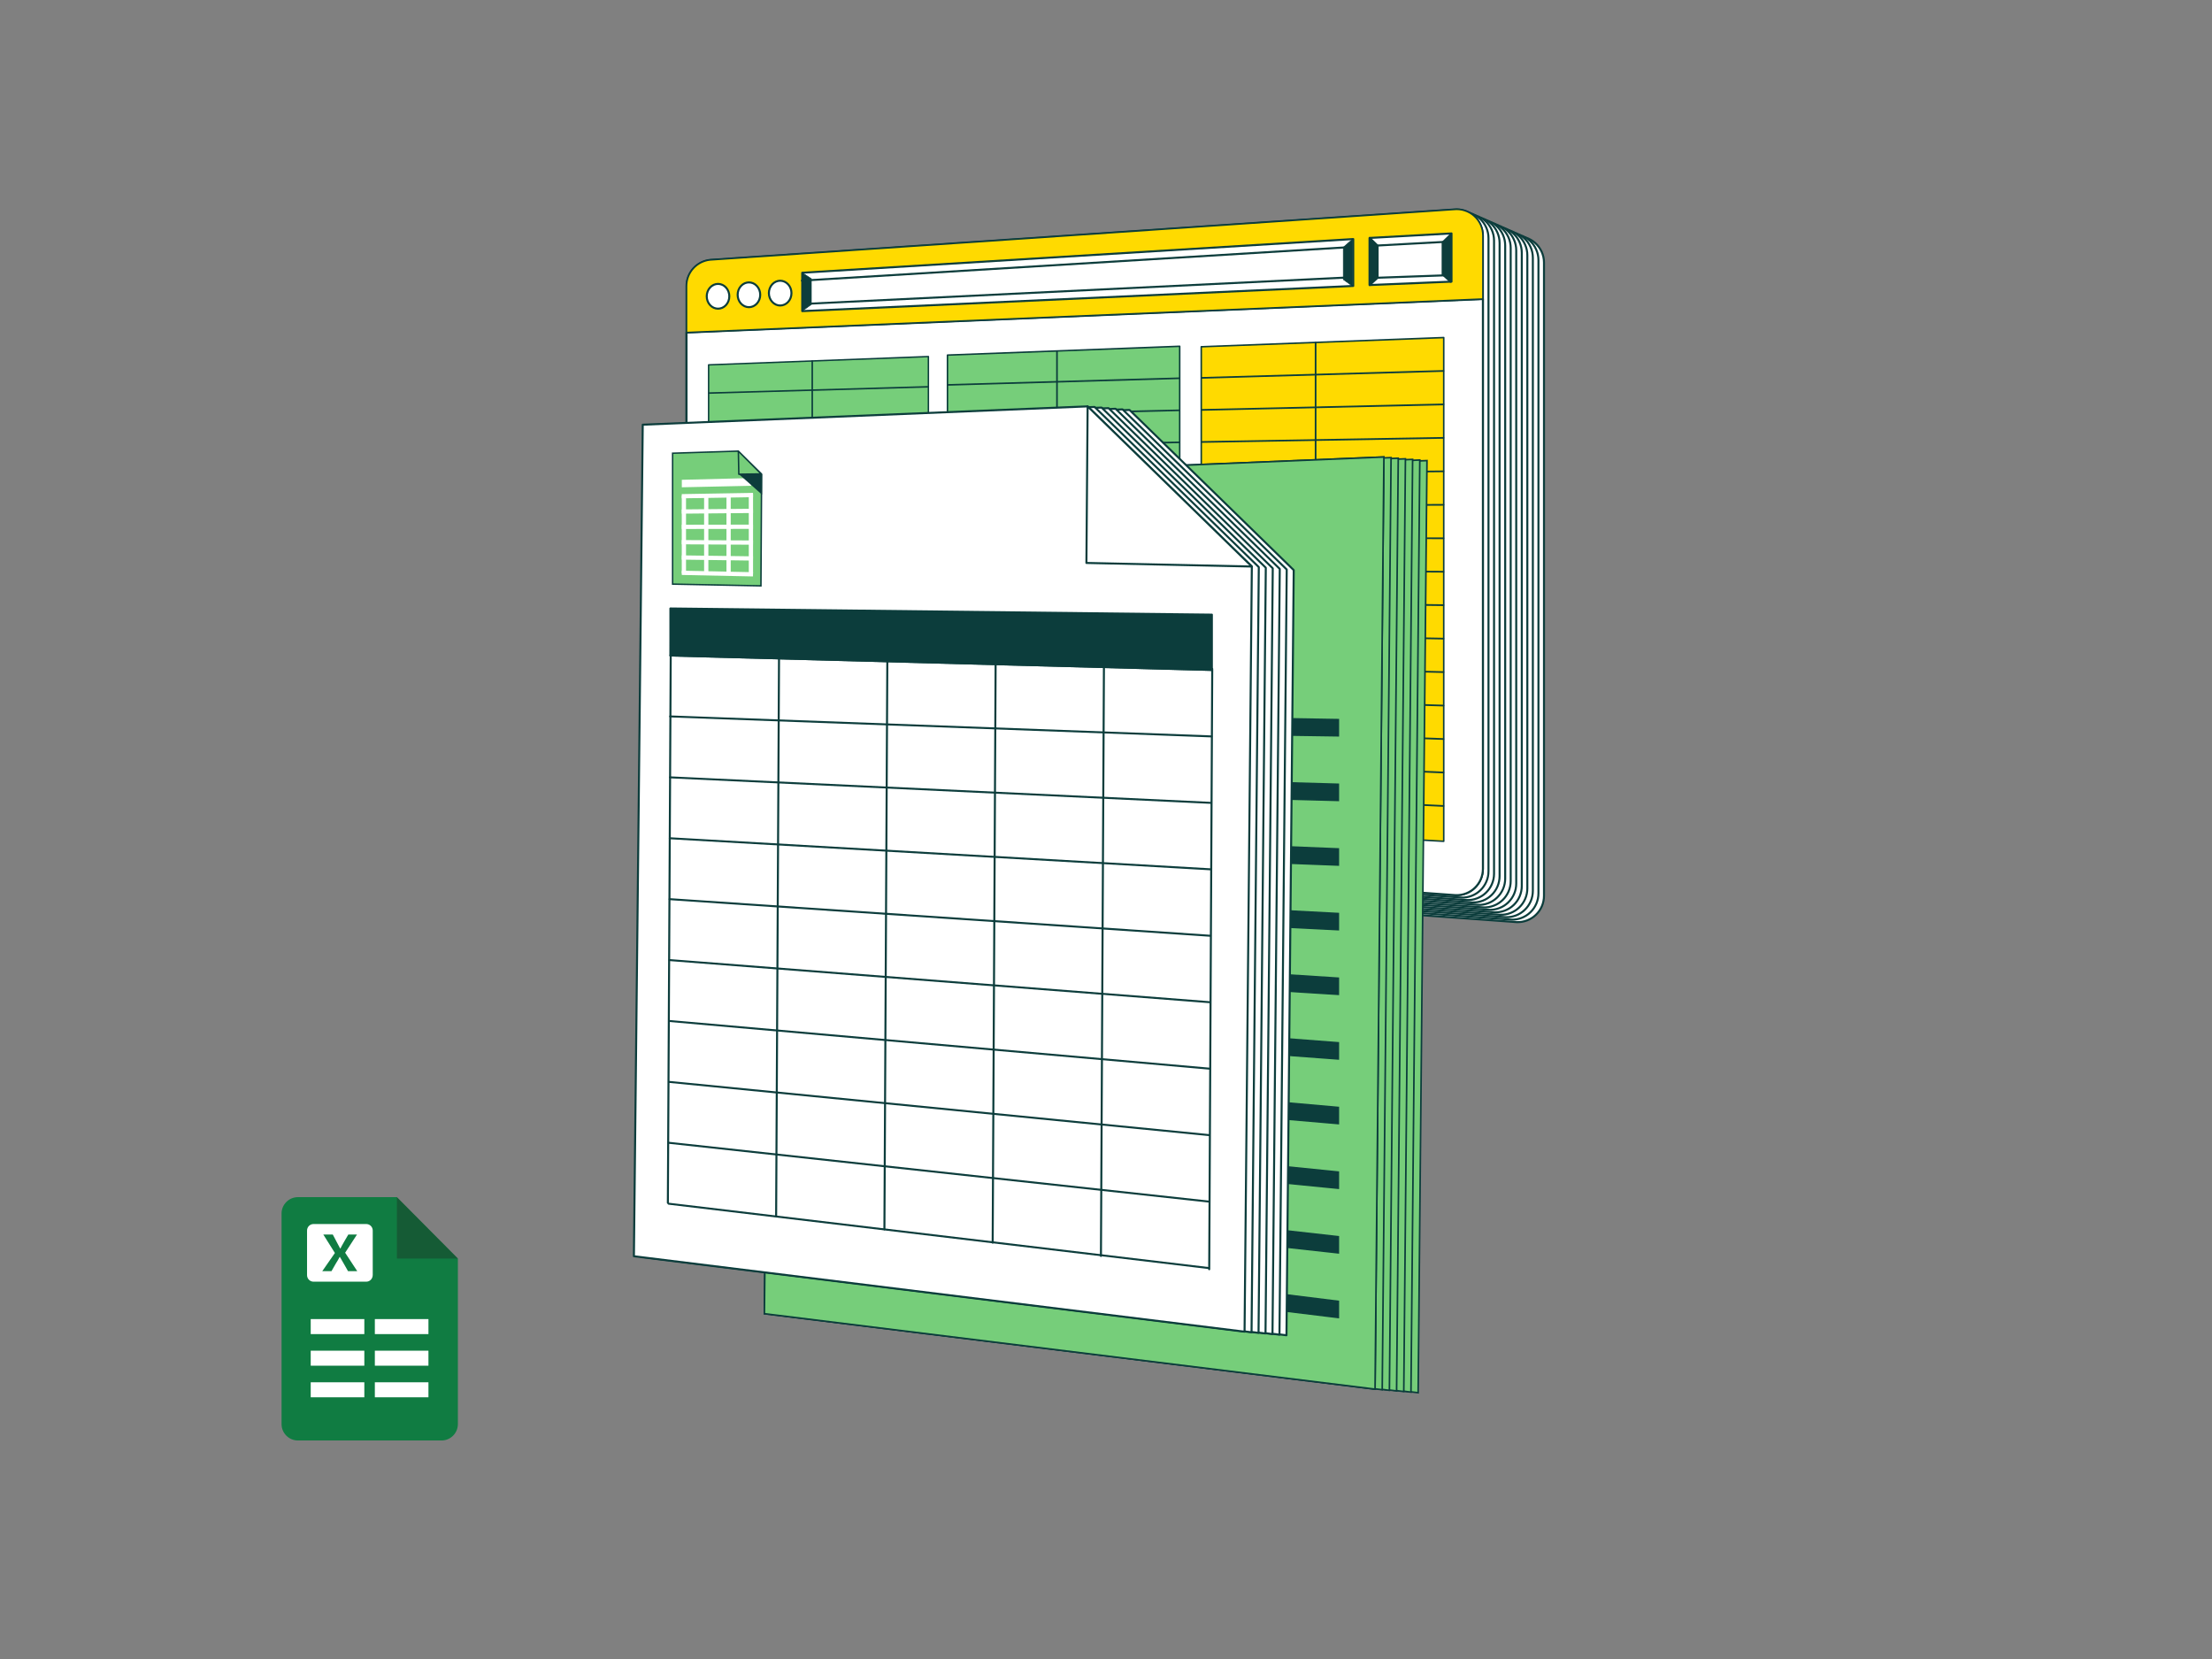 <svg xmlns="http://www.w3.org/2000/svg" xmlns:xlink="http://www.w3.org/1999/xlink" width="800" zoomAndPan="magnify" viewBox="0 0 600 450" height="600" preserveAspectRatio="xMidYMid meet" version="1.0"><rect x="0" y="0" width="600" height="450" fill="#808080" stroke="none"/><defs><clipPath id="431abf30c1"><path d="M 202 63 L 419.172 63 L 419.172 251 L 202 251 Z M 202 63 " clip-rule="nonzero"/></clipPath><clipPath id="01cd98a19c"><path d="M 186 56.352 L 403 56.352 L 403 243 L 186 243 Z M 186 56.352 " clip-rule="nonzero"/></clipPath><clipPath id="9fd0ec91d8"><path d="M 185 56.352 L 403 56.352 L 403 244 L 185 244 Z M 185 56.352 " clip-rule="nonzero"/></clipPath><clipPath id="954ac9d6a5"><path d="M 186 56.352 L 403 56.352 L 403 91 L 186 91 Z M 186 56.352 " clip-rule="nonzero"/></clipPath><clipPath id="a4ff0badea"><path d="M 212 118 L 394 118 L 394 378.102 L 212 378.102 Z M 212 118 " clip-rule="nonzero"/></clipPath><clipPath id="846fd2e77e"><path d="M 210 118 L 392 118 L 392 378.102 L 210 378.102 Z M 210 118 " clip-rule="nonzero"/></clipPath><clipPath id="34ddca1477"><path d="M 208 118 L 390 118 L 390 378.102 L 208 378.102 Z M 208 118 " clip-rule="nonzero"/></clipPath><clipPath id="64e9b5a172"><path d="M 207 118 L 388 118 L 388 378.102 L 207 378.102 Z M 207 118 " clip-rule="nonzero"/></clipPath><clipPath id="e4b8dae0aa"><path d="M 205 118 L 386 118 L 386 378.102 L 205 378.102 Z M 205 118 " clip-rule="nonzero"/></clipPath><clipPath id="864b6d64a2"><path d="M 203 117 L 384 117 L 384 378.102 L 203 378.102 Z M 203 117 " clip-rule="nonzero"/></clipPath><clipPath id="06448e3071"><path d="M 201 117 L 382 117 L 382 378.102 L 201 378.102 Z M 201 117 " clip-rule="nonzero"/></clipPath><clipPath id="69ba6ce9e7"><path d="M 201 117 L 382 117 L 382 378.102 L 201 378.102 Z M 201 117 " clip-rule="nonzero"/></clipPath><clipPath id="273ec64a4f"><path d="M 171.672 110 L 340 110 L 340 362 L 171.672 362 Z M 171.672 110 " clip-rule="nonzero"/></clipPath><clipPath id="e284f1b4eb"><path d="M 171.672 109 L 340 109 L 340 362 L 171.672 362 Z M 171.672 109 " clip-rule="nonzero"/></clipPath><clipPath id="caeabc21b2"><path d="M 171.672 117 L 221 117 L 221 151 L 171.672 151 Z M 171.672 117 " clip-rule="nonzero"/></clipPath><clipPath id="c1f701bfc3"><path d="M 171.672 122 L 221 122 L 221 156 L 171.672 156 Z M 171.672 122 " clip-rule="nonzero"/></clipPath><clipPath id="0ca49bd900"><path d="M 171.672 126 L 221 126 L 221 160 L 171.672 160 Z M 171.672 126 " clip-rule="nonzero"/></clipPath><clipPath id="bcd186dc2a"><path d="M 171.672 130 L 221 130 L 221 164 L 171.672 164 Z M 171.672 130 " clip-rule="nonzero"/></clipPath><clipPath id="41d4e88bd1"><path d="M 171.672 134 L 221 134 L 221 168 L 171.672 168 Z M 171.672 134 " clip-rule="nonzero"/></clipPath><clipPath id="ce5e439ecf"><path d="M 171.672 139 L 221 139 L 221 173 L 171.672 173 Z M 171.672 139 " clip-rule="nonzero"/></clipPath><clipPath id="3261206299"><path d="M 76.285 324.727 L 124.285 324.727 L 124.285 390.727 L 76.285 390.727 Z M 76.285 324.727 " clip-rule="nonzero"/></clipPath><clipPath id="cfe8de993c"><path d="M 107 324.727 L 124.285 324.727 L 124.285 342 L 107 342 Z M 107 324.727 " clip-rule="nonzero"/></clipPath></defs><path fill="#ffffff" d="M 410.984 64.133 L 209.176 77.809 C 208.742 77.855 208.312 77.941 207.895 78.066 C 207.473 78.191 207.07 78.352 206.68 78.551 C 206.289 78.75 205.922 78.984 205.574 79.25 C 205.227 79.516 204.906 79.812 204.617 80.137 C 204.324 80.465 204.062 80.812 203.836 81.188 C 203.605 81.559 203.414 81.949 203.258 82.359 C 203.102 82.77 202.984 83.188 202.906 83.617 C 202.824 84.051 202.785 84.484 202.789 84.922 L 202.789 228.34 C 202.785 228.797 202.828 229.254 202.918 229.703 C 203.004 230.152 203.133 230.59 203.305 231.016 C 203.477 231.441 203.688 231.844 203.938 232.23 C 204.184 232.613 204.469 232.973 204.789 233.301 C 205.105 233.633 205.453 233.93 205.828 234.191 C 206.203 234.453 206.602 234.68 207.02 234.867 C 207.438 235.051 207.871 235.195 208.316 235.301 C 208.762 235.402 209.215 235.461 209.676 235.48 L 411.484 250.16 C 411.961 250.176 412.438 250.145 412.91 250.066 C 413.383 249.988 413.844 249.863 414.293 249.691 C 414.738 249.52 415.164 249.305 415.57 249.047 C 415.977 248.789 416.348 248.496 416.695 248.16 C 417.039 247.828 417.348 247.465 417.621 247.07 C 417.891 246.676 418.121 246.258 418.309 245.816 C 418.496 245.375 418.637 244.918 418.73 244.449 C 418.828 243.98 418.875 243.504 418.875 243.023 L 418.875 71.23 C 418.875 70.73 418.824 70.238 418.719 69.746 C 418.613 69.258 418.461 68.785 418.258 68.328 C 418.055 67.871 417.805 67.441 417.508 67.035 C 417.215 66.629 416.883 66.262 416.512 65.926 C 416.137 65.59 415.734 65.301 415.301 65.051 C 414.867 64.801 414.414 64.598 413.938 64.441 C 413.461 64.289 412.977 64.184 412.477 64.133 C 411.98 64.078 411.484 64.078 410.984 64.133 Z M 410.984 64.133 " fill-opacity="1" fill-rule="nonzero"/><g clip-path="url(#431abf30c1)"><path stroke-linecap="round" transform="matrix(0.395, 0, 0, 0.395, 171.672, 56.511)" fill="none" stroke-linejoin="round" d="M 605.678 19.292 L 94.919 53.908 C 93.821 54.026 92.734 54.244 91.676 54.56 C 90.608 54.877 89.59 55.282 88.601 55.786 C 87.613 56.29 86.683 56.884 85.804 57.556 C 84.924 58.228 84.113 58.98 83.381 59.8 C 82.64 60.631 81.978 61.511 81.404 62.46 C 80.821 63.399 80.336 64.388 79.941 65.426 C 79.546 66.465 79.249 67.523 79.051 68.61 C 78.844 69.708 78.745 70.805 78.755 71.913 L 78.755 434.93 C 78.745 436.087 78.853 437.244 79.081 438.381 C 79.298 439.518 79.625 440.625 80.06 441.703 C 80.495 442.781 81.028 443.799 81.661 444.778 C 82.284 445.747 83.006 446.657 83.816 447.487 C 84.617 448.328 85.497 449.079 86.446 449.742 C 87.395 450.404 88.404 450.977 89.462 451.452 C 90.519 451.917 91.617 452.283 92.744 452.55 C 93.871 452.807 95.018 452.955 96.184 453.004 L 606.944 490.161 C 608.15 490.201 609.356 490.122 610.552 489.924 C 611.748 489.726 612.915 489.41 614.052 488.975 C 615.179 488.54 616.257 487.996 617.285 487.343 C 618.313 486.691 619.252 485.949 620.132 485.099 C 621.002 484.259 621.783 483.339 622.475 482.34 C 623.157 481.342 623.74 480.284 624.215 479.167 C 624.69 478.049 625.045 476.892 625.283 475.706 C 625.53 474.519 625.649 473.313 625.649 472.097 L 625.649 37.257 C 625.649 35.991 625.52 34.746 625.253 33.5 C 624.986 32.264 624.601 31.068 624.087 29.911 C 623.572 28.754 622.94 27.666 622.188 26.638 C 621.447 25.61 620.607 24.68 619.667 23.83 C 618.718 22.98 617.7 22.248 616.603 21.615 C 615.505 20.982 614.358 20.468 613.152 20.073 C 611.946 19.687 610.72 19.42 609.455 19.292 C 608.199 19.153 606.944 19.153 605.678 19.292 Z M 605.678 19.292 " stroke="#0c3d3c" stroke-width="1.39" stroke-opacity="1" stroke-miterlimit="4"/></g><path stroke-linecap="round" transform="matrix(0.395, 0, 0, 0.395, 171.672, 56.511)" fill-opacity="1" fill="#ffffff" fill-rule="nonzero" stroke-linejoin="round" d="M 601.872 17.611 L 91.113 52.227 C 90.005 52.345 88.928 52.563 87.86 52.879 C 86.802 53.196 85.774 53.601 84.795 54.105 C 83.807 54.61 82.877 55.203 81.997 55.875 C 81.117 56.547 80.307 57.299 79.565 58.12 C 78.824 58.95 78.171 59.83 77.588 60.779 C 77.015 61.719 76.53 62.717 76.135 63.746 C 75.739 64.784 75.433 65.842 75.235 66.929 C 75.037 68.027 74.938 69.124 74.938 70.232 L 74.938 433.23 C 74.938 434.386 75.047 435.543 75.265 436.68 C 75.492 437.817 75.818 438.925 76.253 440.002 C 76.678 441.08 77.212 442.099 77.845 443.077 C 78.478 444.046 79.199 444.956 80 445.787 C 80.811 446.627 81.681 447.378 82.63 448.041 C 83.589 448.703 84.588 449.277 85.645 449.751 C 86.713 450.216 87.801 450.582 88.938 450.849 C 90.065 451.106 91.211 451.264 92.368 451.304 L 603.127 488.461 C 604.343 488.5 605.55 488.421 606.746 488.223 C 607.942 488.026 609.109 487.709 610.236 487.274 C 611.373 486.839 612.45 486.295 613.469 485.643 C 614.497 484.99 615.446 484.239 616.316 483.398 C 617.186 482.558 617.967 481.638 618.659 480.64 C 619.341 479.631 619.924 478.573 620.399 477.466 C 620.873 476.349 621.229 475.192 621.477 474.005 C 621.714 472.819 621.842 471.613 621.842 470.396 L 621.842 35.576 C 621.842 34.311 621.704 33.065 621.447 31.819 C 621.18 30.583 620.784 29.387 620.27 28.23 C 619.756 27.073 619.124 25.985 618.382 24.957 C 617.641 23.939 616.79 22.999 615.851 22.149 C 614.912 21.309 613.894 20.567 612.796 19.934 C 611.699 19.301 610.552 18.787 609.346 18.392 C 608.14 18.006 606.904 17.739 605.648 17.611 C 604.393 17.482 603.127 17.482 601.872 17.611 Z M 601.872 17.611 " stroke="#0c3d3c" stroke-width="1.39" stroke-opacity="1" stroke-miterlimit="4"/><path stroke-linecap="round" transform="matrix(0.395, 0, 0, 0.395, 171.672, 56.511)" fill-opacity="1" fill="#ffffff" fill-rule="nonzero" stroke-linejoin="round" d="M 598.056 15.93 L 87.296 50.546 C 86.199 50.664 85.121 50.882 84.054 51.198 C 82.996 51.515 81.968 51.92 80.979 52.424 C 80 52.929 79.061 53.522 78.181 54.194 C 77.311 54.867 76.501 55.618 75.759 56.449 C 75.018 57.269 74.355 58.149 73.782 59.098 C 73.198 60.048 72.714 61.036 72.319 62.065 C 71.923 63.103 71.627 64.161 71.429 65.258 C 71.231 66.346 71.132 67.443 71.132 68.551 L 71.132 431.549 C 71.132 432.705 71.241 433.862 71.458 434.999 C 71.686 436.136 72.012 437.244 72.447 438.322 C 72.882 439.389 73.416 440.418 74.039 441.387 C 74.672 442.366 75.393 443.265 76.194 444.096 C 77.005 444.936 77.885 445.688 78.834 446.35 C 79.783 447.013 80.781 447.586 81.839 448.061 C 82.907 448.525 83.994 448.891 85.131 449.158 C 86.258 449.415 87.405 449.573 88.562 449.613 L 599.321 486.77 C 600.527 486.81 601.733 486.73 602.93 486.533 C 604.126 486.325 605.283 486.009 606.42 485.574 C 607.547 485.139 608.624 484.595 609.643 483.942 C 610.671 483.29 611.61 482.548 612.48 481.698 C 613.35 480.857 614.131 479.938 614.823 478.939 C 615.505 477.941 616.088 476.883 616.563 475.775 C 617.038 474.658 617.393 473.501 617.631 472.315 C 617.878 471.128 617.997 469.932 617.997 468.716 L 617.997 33.895 C 617.997 32.64 617.868 31.384 617.601 30.148 C 617.344 28.912 616.949 27.716 616.434 26.559 C 615.92 25.402 615.288 24.314 614.546 23.286 C 613.805 22.268 612.964 21.328 612.025 20.488 C 611.086 19.638 610.068 18.896 608.97 18.263 C 607.873 17.631 606.726 17.116 605.53 16.721 C 604.324 16.335 603.088 16.068 601.832 15.94 C 600.577 15.801 599.321 15.801 598.056 15.93 Z M 598.056 15.93 " stroke="#0c3d3c" stroke-width="1.39" stroke-opacity="1" stroke-miterlimit="4"/><path stroke-linecap="round" transform="matrix(0.395, 0, 0, 0.395, 171.672, 56.511)" fill-opacity="1" fill="#ffffff" fill-rule="nonzero" stroke-linejoin="round" d="M 594.249 14.249 L 83.49 48.865 C 82.393 48.974 81.305 49.191 80.247 49.508 C 79.18 49.824 78.161 50.229 77.173 50.734 C 76.184 51.238 75.255 51.831 74.375 52.504 C 73.495 53.176 72.684 53.927 71.943 54.758 C 71.211 55.579 70.549 56.459 69.976 57.408 C 69.392 58.357 68.908 59.346 68.512 60.374 C 68.117 61.412 67.82 62.47 67.613 63.568 C 67.415 64.655 67.316 65.753 67.316 66.86 L 67.316 429.858 C 67.316 431.025 67.425 432.172 67.652 433.309 C 67.87 434.446 68.196 435.553 68.631 436.631 C 69.066 437.709 69.6 438.727 70.233 439.706 C 70.865 440.675 71.577 441.575 72.388 442.415 C 73.189 443.245 74.068 443.997 75.018 444.659 C 75.967 445.332 76.975 445.895 78.033 446.37 C 79.091 446.845 80.188 447.21 81.315 447.467 C 82.442 447.724 83.589 447.883 84.746 447.922 L 595.515 485.099 C 596.721 485.139 597.927 485.059 599.123 484.862 C 600.33 484.664 601.496 484.348 602.623 483.903 C 603.76 483.468 604.838 482.924 605.866 482.271 C 606.884 481.619 607.833 480.867 608.703 480.027 C 609.583 479.176 610.364 478.257 611.046 477.258 C 611.729 476.25 612.312 475.192 612.786 474.075 C 613.261 472.957 613.617 471.8 613.854 470.604 C 614.091 469.418 614.21 468.211 614.21 466.995 L 614.21 32.224 C 614.21 30.949 614.082 29.703 613.815 28.457 C 613.558 27.221 613.162 26.025 612.648 24.868 C 612.134 23.711 611.511 22.624 610.76 21.595 C 610.018 20.567 609.178 19.638 608.239 18.787 C 607.29 17.937 606.271 17.205 605.174 16.563 C 604.077 15.93 602.93 15.426 601.724 15.03 C 600.517 14.644 599.292 14.378 598.026 14.249 C 596.77 14.12 595.505 14.12 594.249 14.249 Z M 594.249 14.249 " stroke="#0c3d3c" stroke-width="1.39" stroke-opacity="1" stroke-miterlimit="4"/><path stroke-linecap="round" transform="matrix(0.395, 0, 0, 0.395, 171.672, 56.511)" fill-opacity="1" fill="#ffffff" fill-rule="nonzero" stroke-linejoin="round" d="M 590.443 12.568 L 79.684 47.184 C 78.577 47.293 77.499 47.51 76.431 47.827 C 75.373 48.143 74.345 48.549 73.357 49.053 C 72.368 49.557 71.439 50.15 70.559 50.823 C 69.679 51.495 68.868 52.246 68.127 53.067 C 67.395 53.898 66.733 54.778 66.149 55.727 C 65.576 56.666 65.092 57.665 64.696 58.693 C 64.301 59.731 63.994 60.789 63.797 61.887 C 63.599 62.974 63.5 64.072 63.5 65.179 L 63.5 428.177 C 63.5 429.344 63.609 430.491 63.836 431.628 C 64.054 432.765 64.38 433.872 64.815 434.95 C 65.25 436.028 65.784 437.046 66.416 438.025 C 67.049 438.994 67.761 439.904 68.572 440.734 C 69.372 441.565 70.252 442.316 71.201 442.979 C 72.16 443.651 73.159 444.214 74.217 444.689 C 75.284 445.164 76.372 445.529 77.509 445.787 C 78.636 446.054 79.783 446.202 80.939 446.241 L 591.699 483.408 C 592.915 483.458 594.121 483.379 595.317 483.171 C 596.513 482.973 597.67 482.657 598.807 482.222 C 599.934 481.787 601.012 481.243 602.04 480.6 C 603.058 479.948 604.007 479.196 604.887 478.356 C 605.757 477.515 606.538 476.596 607.22 475.597 C 607.912 474.589 608.486 473.541 608.96 472.423 C 609.435 471.306 609.791 470.149 610.038 468.963 C 610.275 467.776 610.404 466.57 610.404 465.364 L 610.404 30.544 C 610.404 29.278 610.265 28.022 610.008 26.786 C 609.741 25.54 609.356 24.344 608.842 23.187 C 608.328 22.03 607.695 20.943 606.953 19.915 C 606.212 18.896 605.362 17.957 604.423 17.106 C 603.483 16.256 602.465 15.524 601.368 14.892 C 600.27 14.259 599.123 13.745 597.917 13.349 C 596.711 12.964 595.475 12.697 594.22 12.568 C 592.954 12.44 591.699 12.44 590.443 12.568 Z M 590.443 12.568 " stroke="#0c3d3c" stroke-width="1.39" stroke-opacity="1" stroke-miterlimit="4"/><path stroke-linecap="round" transform="matrix(0.395, 0, 0, 0.395, 171.672, 56.511)" fill-opacity="1" fill="#ffffff" fill-rule="nonzero" stroke-linejoin="round" d="M 586.627 10.887 L 75.868 45.503 C 74.77 45.612 73.683 45.829 72.625 46.146 C 71.557 46.462 70.539 46.868 69.55 47.372 C 68.562 47.876 67.632 48.469 66.753 49.142 C 65.873 49.814 65.062 50.566 64.321 51.386 C 63.579 52.217 62.917 53.097 62.343 54.046 C 61.77 54.995 61.276 55.984 60.88 57.012 C 60.485 58.05 60.188 59.108 59.99 60.206 C 59.783 61.293 59.684 62.391 59.694 63.498 L 59.694 426.496 C 59.694 427.663 59.802 428.81 60.02 429.947 C 60.247 431.084 60.574 432.191 61.009 433.269 C 61.444 434.347 61.977 435.365 62.6 436.344 C 63.233 437.313 63.955 438.223 64.765 439.053 C 65.566 439.884 66.446 440.635 67.395 441.308 C 68.344 441.97 69.353 442.534 70.411 443.008 C 71.468 443.483 72.566 443.849 73.693 444.106 C 74.83 444.373 75.967 444.521 77.133 444.561 L 587.893 481.708 C 589.099 481.757 590.305 481.678 591.501 481.47 C 592.697 481.273 593.864 480.956 594.991 480.521 C 596.128 480.086 597.205 479.552 598.234 478.9 C 599.252 478.247 600.201 477.496 601.071 476.655 C 601.941 475.815 602.722 474.895 603.414 473.897 C 604.096 472.898 604.68 471.84 605.154 470.723 C 605.629 469.605 605.985 468.449 606.232 467.262 C 606.469 466.076 606.588 464.869 606.588 463.663 L 606.588 28.863 C 606.588 27.597 606.459 26.341 606.192 25.105 C 605.935 23.86 605.55 22.663 605.026 21.506 C 604.512 20.35 603.889 19.262 603.137 18.234 C 602.396 17.215 601.555 16.276 600.616 15.426 C 599.677 14.585 598.649 13.844 597.561 13.211 C 596.464 12.578 595.307 12.064 594.101 11.668 C 592.905 11.283 591.669 11.016 590.404 10.887 C 589.148 10.759 587.893 10.759 586.627 10.887 Z M 586.627 10.887 " stroke="#0c3d3c" stroke-width="1.39" stroke-opacity="1" stroke-miterlimit="4"/><path stroke-linecap="round" transform="matrix(0.395, 0, 0, 0.395, 171.672, 56.511)" fill-opacity="1" fill="#ffffff" fill-rule="nonzero" stroke-linejoin="round" d="M 582.821 9.197 L 72.062 43.822 C 70.954 43.931 69.877 44.149 68.809 44.465 C 67.751 44.781 66.723 45.187 65.734 45.691 C 64.756 46.195 63.816 46.789 62.936 47.461 C 62.066 48.133 61.256 48.885 60.514 49.715 C 59.773 50.536 59.11 51.416 58.537 52.365 C 57.954 53.314 57.469 54.303 57.074 55.331 C 56.678 56.37 56.382 57.437 56.174 58.525 C 55.976 59.613 55.878 60.71 55.878 61.817 L 55.878 424.835 C 55.878 426.002 55.996 427.149 56.214 428.286 C 56.431 429.423 56.767 430.53 57.202 431.608 C 57.637 432.686 58.161 433.704 58.794 434.683 C 59.427 435.652 60.148 436.552 60.959 437.392 C 61.76 438.223 62.64 438.974 63.589 439.637 C 64.538 440.309 65.546 440.873 66.604 441.347 C 67.662 441.822 68.759 442.188 69.887 442.445 C 71.014 442.712 72.16 442.86 73.317 442.899 L 584.076 480.047 C 585.292 480.096 586.499 480.017 587.695 479.809 C 588.891 479.612 590.048 479.295 591.185 478.86 C 592.312 478.425 593.389 477.881 594.418 477.229 C 595.436 476.586 596.385 475.835 597.255 474.994 C 598.135 474.154 598.916 473.234 599.598 472.226 C 600.29 471.227 600.863 470.169 601.338 469.062 C 601.813 467.944 602.178 466.787 602.416 465.601 C 602.663 464.415 602.781 463.208 602.781 462.002 L 602.781 27.172 C 602.781 25.906 602.653 24.651 602.386 23.415 C 602.119 22.179 601.733 20.972 601.219 19.816 C 600.705 18.659 600.073 17.571 599.331 16.553 C 598.58 15.524 597.739 14.585 596.8 13.745 C 595.861 12.894 594.843 12.153 593.745 11.52 C 592.648 10.887 591.501 10.373 590.295 9.988 C 589.089 9.592 587.853 9.335 586.597 9.197 C 585.342 9.068 584.076 9.068 582.821 9.197 Z M 582.821 9.197 " stroke="#0c3d3c" stroke-width="1.39" stroke-opacity="1" stroke-miterlimit="4"/><path stroke-linecap="round" transform="matrix(0.395, 0, 0, 0.395, 171.672, 56.511)" fill-opacity="1" fill="#ffffff" fill-rule="nonzero" stroke-linejoin="round" d="M 579.005 7.516 L 68.245 42.141 C 67.148 42.26 66.07 42.468 65.003 42.784 C 63.945 43.101 62.917 43.506 61.928 44.01 C 60.939 44.514 60.01 45.108 59.13 45.78 C 58.25 46.452 57.44 47.204 56.698 48.034 C 55.957 48.855 55.304 49.735 54.721 50.684 C 54.147 51.633 53.663 52.622 53.258 53.66 C 52.862 54.689 52.566 55.756 52.368 56.844 C 52.17 57.932 52.071 59.029 52.071 60.137 L 52.071 423.164 C 52.071 424.321 52.19 425.468 52.407 426.605 C 52.635 427.732 52.961 428.839 53.396 429.917 C 53.831 430.985 54.375 432.003 54.998 432.972 C 55.63 433.941 56.352 434.851 57.163 435.682 C 57.964 436.512 58.843 437.254 59.793 437.916 C 60.742 438.579 61.74 439.152 62.798 439.617 C 63.856 440.091 64.953 440.447 66.08 440.714 C 67.207 440.971 68.354 441.12 69.511 441.159 L 580.27 478.316 C 581.486 478.366 582.682 478.287 583.879 478.089 C 585.075 477.891 586.241 477.575 587.378 477.14 C 588.505 476.714 589.583 476.171 590.611 475.518 C 591.63 474.875 592.579 474.124 593.459 473.284 C 594.329 472.443 595.11 471.524 595.802 470.535 C 596.484 469.536 597.067 468.478 597.552 467.361 C 598.026 466.244 598.382 465.097 598.629 463.91 C 598.876 462.724 598.995 461.517 599.005 460.311 L 599.005 25.491 C 599.005 24.225 598.866 22.97 598.609 21.724 C 598.342 20.488 597.947 19.292 597.433 18.125 C 596.919 16.968 596.286 15.88 595.545 14.852 C 594.793 13.834 593.953 12.894 593.004 12.044 C 592.065 11.194 591.046 10.462 589.939 9.829 C 588.842 9.197 587.695 8.682 586.489 8.287 C 585.283 7.901 584.047 7.644 582.781 7.516 C 581.526 7.377 580.26 7.387 579.005 7.516 Z M 579.005 7.516 " stroke="#0c3d3c" stroke-width="1.39" stroke-opacity="1" stroke-miterlimit="4"/><path stroke-linecap="round" transform="matrix(0.395, 0, 0, 0.395, 171.672, 56.511)" fill-opacity="1" fill="#ffffff" fill-rule="nonzero" stroke-linejoin="round" d="M 575.189 5.845 L 64.429 40.461 C 63.332 40.579 62.244 40.797 61.187 41.103 C 60.119 41.42 59.101 41.835 58.112 42.339 C 57.123 42.843 56.194 43.427 55.314 44.109 C 54.434 44.781 53.623 45.533 52.892 46.354 C 52.15 47.174 51.488 48.064 50.915 49.003 C 50.331 49.953 49.847 50.941 49.451 51.979 C 49.056 53.008 48.759 54.076 48.562 55.163 C 48.354 56.251 48.255 57.348 48.255 58.456 L 48.255 421.483 C 48.265 422.64 48.374 423.787 48.601 424.924 C 48.819 426.051 49.155 427.159 49.59 428.226 C 50.025 429.304 50.559 430.323 51.191 431.292 C 51.824 432.261 52.536 433.16 53.347 433.991 C 54.147 434.821 55.027 435.573 55.976 436.235 C 56.926 436.898 57.924 437.461 58.982 437.936 C 60.04 438.401 61.137 438.766 62.264 439.033 C 63.391 439.291 64.538 439.439 65.695 439.478 L 576.454 476.635 C 577.66 476.685 578.866 476.606 580.063 476.408 C 581.259 476.2 582.425 475.884 583.562 475.449 C 584.689 475.024 585.767 474.48 586.795 473.827 C 587.813 473.175 588.763 472.423 589.642 471.583 C 590.512 470.742 591.293 469.823 591.976 468.814 C 592.668 467.816 593.251 466.758 593.725 465.641 C 594.2 464.523 594.556 463.376 594.793 462.18 C 595.04 460.993 595.159 459.797 595.159 458.581 L 595.159 23.81 C 595.159 22.545 595.03 21.289 594.764 20.053 C 594.497 18.817 594.111 17.621 593.597 16.464 C 593.083 15.307 592.45 14.209 591.699 13.191 C 590.957 12.163 590.117 11.223 589.178 10.383 C 588.229 9.533 587.21 8.791 586.113 8.158 C 585.016 7.526 583.869 7.011 582.663 6.626 C 581.456 6.23 580.231 5.973 578.965 5.845 C 577.71 5.706 576.454 5.706 575.189 5.845 Z M 575.189 5.845 " stroke="#0c3d3c" stroke-width="1.39" stroke-opacity="1" stroke-miterlimit="4"/><path stroke-linecap="round" transform="matrix(0.395, 0, 0, 0.395, 171.672, 56.511)" fill-opacity="1" fill="#ffffff" fill-rule="nonzero" stroke-linejoin="round" d="M 571.382 4.164 L 60.623 38.78 C 59.516 38.898 58.438 39.116 57.37 39.422 C 56.313 39.739 55.284 40.154 54.306 40.658 C 53.317 41.163 52.378 41.746 51.508 42.418 C 50.628 43.101 49.817 43.852 49.076 44.673 C 48.334 45.493 47.672 46.383 47.098 47.323 C 46.525 48.272 46.031 49.26 45.635 50.299 C 45.24 51.327 44.943 52.395 44.746 53.482 C 44.548 54.57 44.449 55.668 44.449 56.785 L 44.449 419.783 C 44.449 420.939 44.558 422.086 44.785 423.223 C 45.003 424.36 45.329 425.468 45.764 426.546 C 46.199 427.623 46.733 428.642 47.365 429.621 C 47.998 430.59 48.71 431.499 49.521 432.33 C 50.321 433.16 51.201 433.912 52.15 434.584 C 53.099 435.247 54.108 435.81 55.166 436.285 C 56.224 436.759 57.321 437.125 58.448 437.382 C 59.575 437.649 60.722 437.798 61.879 437.837 L 572.638 475.004 C 573.854 475.044 575.05 474.964 576.246 474.767 C 577.443 474.569 578.599 474.253 579.736 473.817 C 580.863 473.382 581.941 472.839 582.959 472.196 C 583.987 471.543 584.936 470.802 585.806 469.961 C 586.676 469.121 587.458 468.201 588.15 467.203 C 588.832 466.214 589.415 465.156 589.89 464.039 C 590.364 462.931 590.73 461.784 590.977 460.598 C 591.224 459.411 591.343 458.215 591.353 456.999 L 591.353 22.129 C 591.353 20.864 591.214 19.608 590.957 18.372 C 590.69 17.136 590.305 15.93 589.791 14.773 C 589.267 13.616 588.644 12.529 587.893 11.51 C 587.151 10.482 586.311 9.543 585.371 8.702 C 584.422 7.852 583.404 7.11 582.307 6.477 C 581.209 5.845 580.063 5.331 578.856 4.945 C 577.65 4.549 576.414 4.292 575.159 4.154 C 573.903 4.025 572.638 4.025 571.382 4.164 Z M 571.382 4.164 " stroke="#0c3d3c" stroke-width="1.39" stroke-opacity="1" stroke-miterlimit="4"/><path stroke-linecap="round" transform="matrix(0.395, 0, 0, 0.395, 171.672, 56.511)" fill-opacity="1" fill="#ffffff" fill-rule="nonzero" stroke-linejoin="round" d="M 567.566 2.483 L 56.807 37.089 C 55.709 37.208 54.622 37.425 53.564 37.742 C 52.506 38.058 51.478 38.463 50.489 38.968 C 49.501 39.472 48.572 40.055 47.692 40.737 C 46.822 41.41 46.011 42.161 45.269 42.982 C 44.528 43.812 43.866 44.692 43.292 45.642 C 42.709 46.581 42.224 47.57 41.829 48.608 C 41.434 49.646 41.137 50.704 40.939 51.792 C 40.742 52.879 40.643 53.987 40.643 55.094 L 40.643 418.092 C 40.643 419.249 40.751 420.396 40.969 421.533 C 41.186 422.68 41.523 423.787 41.948 424.855 C 42.383 425.933 42.917 426.961 43.549 427.93 C 44.182 428.909 44.904 429.808 45.704 430.639 C 46.515 431.479 47.385 432.231 48.334 432.893 C 49.283 433.556 50.292 434.129 51.35 434.594 C 52.407 435.069 53.505 435.434 54.632 435.701 C 55.769 435.958 56.916 436.107 58.072 436.146 L 568.832 473.313 C 570.038 473.353 571.244 473.274 572.44 473.076 C 573.636 472.868 574.803 472.552 575.94 472.117 C 577.067 471.682 578.145 471.138 579.173 470.495 C 580.191 469.843 581.14 469.091 582.02 468.251 C 582.89 467.41 583.671 466.481 584.353 465.482 C 585.045 464.484 585.629 463.426 586.103 462.308 C 586.578 461.191 586.934 460.044 587.171 458.858 C 587.418 457.661 587.537 456.465 587.537 455.249 L 587.537 20.448 C 587.537 19.183 587.408 17.927 587.141 16.691 C 586.884 15.455 586.489 14.259 585.975 13.102 C 585.46 11.945 584.828 10.848 584.086 9.829 C 583.345 8.801 582.495 7.862 581.555 7.021 C 580.616 6.171 579.598 5.429 578.5 4.797 C 577.403 4.164 576.246 3.65 575.05 3.264 C 573.844 2.869 572.608 2.611 571.353 2.473 C 570.087 2.345 568.832 2.345 567.566 2.483 Z M 567.566 2.483 " stroke="#0c3d3c" stroke-width="1.39" stroke-opacity="1" stroke-miterlimit="4"/><g clip-path="url(#01cd98a19c)"><path fill="#ffffff" d="M 394.422 56.828 L 192.613 70.5 C 192.18 70.547 191.75 70.633 191.332 70.758 C 190.91 70.883 190.508 71.043 190.117 71.242 C 189.727 71.441 189.359 71.676 189.012 71.941 C 188.664 72.207 188.344 72.504 188.051 72.828 C 187.762 73.156 187.5 73.504 187.27 73.879 C 187.043 74.25 186.852 74.641 186.695 75.051 C 186.539 75.461 186.422 75.879 186.34 76.309 C 186.262 76.742 186.223 77.176 186.223 77.613 L 186.223 221.031 C 186.223 221.488 186.266 221.941 186.355 222.395 C 186.441 222.844 186.57 223.281 186.742 223.707 C 186.914 224.129 187.125 224.535 187.375 224.918 C 187.625 225.305 187.906 225.66 188.227 225.988 C 188.543 226.32 188.891 226.617 189.266 226.879 C 189.641 227.141 190.039 227.367 190.457 227.555 C 190.875 227.738 191.309 227.883 191.754 227.988 C 192.199 228.09 192.652 228.148 193.109 228.164 L 394.91 242.844 C 395.391 242.859 395.867 242.828 396.34 242.75 C 396.812 242.672 397.273 242.547 397.719 242.375 C 398.168 242.203 398.594 241.988 398.996 241.73 C 399.402 241.473 399.777 241.18 400.121 240.848 C 400.465 240.512 400.773 240.148 401.043 239.754 C 401.316 239.359 401.547 238.941 401.734 238.5 C 401.922 238.059 402.062 237.605 402.156 237.137 C 402.254 236.664 402.301 236.191 402.301 235.711 L 402.301 63.926 C 402.301 63.426 402.25 62.934 402.145 62.441 C 402.043 61.953 401.887 61.48 401.684 61.023 C 401.48 60.566 401.234 60.137 400.941 59.73 C 400.645 59.328 400.312 58.957 399.941 58.625 C 399.57 58.289 399.168 57.996 398.734 57.746 C 398.301 57.496 397.848 57.293 397.371 57.141 C 396.898 56.984 396.41 56.879 395.914 56.828 C 395.418 56.777 394.918 56.773 394.422 56.828 Z M 394.422 56.828 " fill-opacity="1" fill-rule="nonzero"/></g><g clip-path="url(#9fd0ec91d8)"><path stroke-linecap="round" transform="matrix(0.395, 0, 0, 0.395, 171.672, 56.511)" fill="none" stroke-linejoin="round" d="M 563.76 0.802 L 53.001 35.408 C 51.903 35.527 50.816 35.744 49.758 36.061 C 48.69 36.377 47.672 36.782 46.683 37.287 C 45.695 37.791 44.765 38.384 43.885 39.057 C 43.005 39.729 42.195 40.48 41.453 41.301 C 40.722 42.132 40.059 43.012 39.476 43.961 C 38.903 44.9 38.418 45.889 38.023 46.927 C 37.627 47.965 37.331 49.023 37.123 50.111 C 36.925 51.208 36.827 52.306 36.827 53.413 L 36.827 416.431 C 36.827 417.588 36.935 418.735 37.163 419.881 C 37.38 421.019 37.706 422.126 38.141 423.204 C 38.576 424.271 39.11 425.3 39.743 426.269 C 40.376 427.248 41.088 428.147 41.898 428.978 C 42.699 429.818 43.579 430.57 44.528 431.232 C 45.477 431.895 46.486 432.468 47.543 432.943 C 48.601 433.407 49.699 433.773 50.826 434.04 C 51.953 434.297 53.099 434.446 54.256 434.485 L 564.996 471.642 C 566.212 471.682 567.418 471.603 568.614 471.405 C 569.81 471.207 570.977 470.891 572.104 470.456 C 573.241 470.021 574.319 469.477 575.337 468.824 C 576.365 468.172 577.314 467.43 578.184 466.59 C 579.054 465.739 579.835 464.82 580.517 463.821 C 581.209 462.823 581.793 461.765 582.267 460.647 C 582.742 459.53 583.098 458.383 583.335 457.197 C 583.582 456 583.701 454.804 583.701 453.588 L 583.701 18.768 C 583.701 17.502 583.572 16.256 583.305 15.01 C 583.048 13.774 582.653 12.578 582.139 11.421 C 581.625 10.264 581.002 9.177 580.26 8.148 C 579.509 7.13 578.669 6.191 577.729 5.35 C 576.79 4.5 575.772 3.758 574.674 3.126 C 573.577 2.493 572.43 1.979 571.224 1.593 C 570.028 1.198 568.792 0.931 567.536 0.802 C 566.281 0.674 565.015 0.664 563.76 0.802 Z M 563.76 0.802 " stroke="#0c3d3c" stroke-width="1.39" stroke-opacity="1" stroke-miterlimit="4"/></g><path stroke-linecap="round" transform="matrix(0.395, 0, 0, 0.395, 171.672, 56.511)" fill-opacity="1" fill="#ffffff" fill-rule="nonzero" stroke-linejoin="round" d="M 36.827 85.29 L 36.827 416.431 C 36.827 417.588 36.935 418.735 37.163 419.881 C 37.38 421.019 37.706 422.126 38.141 423.204 C 38.576 424.271 39.11 425.3 39.743 426.269 C 40.376 427.248 41.088 428.147 41.898 428.978 C 42.699 429.818 43.579 430.57 44.528 431.232 C 45.477 431.895 46.486 432.468 47.543 432.943 C 48.601 433.407 49.699 433.773 50.826 434.04 C 51.953 434.297 53.099 434.446 54.256 434.485 L 564.996 471.642 C 566.212 471.682 567.418 471.603 568.614 471.405 C 569.81 471.207 570.977 470.891 572.104 470.456 C 573.241 470.021 574.319 469.477 575.337 468.824 C 576.365 468.172 577.314 467.43 578.184 466.59 C 579.054 465.739 579.835 464.82 580.517 463.821 C 581.209 462.823 581.793 461.765 582.267 460.647 C 582.742 459.53 583.098 458.383 583.335 457.197 C 583.582 456 583.701 454.804 583.701 453.588 L 583.701 62.292 Z M 36.827 85.29 " stroke="#0c3d3c" stroke-width="1.39" stroke-opacity="1" stroke-miterlimit="4"/><g clip-path="url(#954ac9d6a5)"><path stroke-linecap="round" transform="matrix(0.395, 0, 0, 0.395, 171.672, 56.511)" fill-opacity="1" fill="#ffda00" fill-rule="nonzero" stroke-linejoin="round" d="M 583.72 18.768 C 583.72 17.502 583.592 16.246 583.335 15 C 583.068 13.765 582.682 12.558 582.168 11.401 C 581.654 10.235 581.021 9.147 580.28 8.119 C 579.529 7.09 578.688 6.151 577.739 5.301 C 576.8 4.451 575.772 3.709 574.674 3.076 C 573.577 2.443 572.42 1.929 571.214 1.544 C 570.008 1.148 568.772 0.891 567.507 0.763 C 566.241 0.634 564.986 0.634 563.72 0.772 L 53.001 35.408 C 51.903 35.527 50.816 35.744 49.758 36.061 C 48.69 36.377 47.672 36.782 46.683 37.287 C 45.695 37.791 44.765 38.384 43.885 39.057 C 43.005 39.729 42.195 40.48 41.453 41.301 C 40.722 42.132 40.059 43.012 39.476 43.961 C 38.903 44.9 38.418 45.889 38.023 46.927 C 37.627 47.965 37.331 49.023 37.123 50.111 C 36.925 51.208 36.827 52.306 36.827 53.413 L 36.827 85.29 L 583.72 62.292 Z M 583.72 18.768 " stroke="#0c3d3c" stroke-width="1.06" stroke-opacity="1" stroke-miterlimit="4"/></g><path stroke-linecap="round" transform="matrix(0.395, 0, 0, 0.395, 171.672, 56.511)" fill-opacity="1" fill="#ffffff" fill-rule="nonzero" stroke-linejoin="round" d="M 66.209 60.404 C 66.209 61.531 66.011 62.618 65.616 63.657 C 65.23 64.695 64.667 65.624 63.945 66.415 C 63.213 67.216 62.373 67.829 61.424 68.264 C 60.475 68.689 59.486 68.907 58.458 68.907 C 57.43 68.907 56.441 68.689 55.492 68.264 C 54.543 67.829 53.703 67.216 52.981 66.415 C 52.249 65.624 51.696 64.695 51.3 63.657 C 50.905 62.618 50.707 61.531 50.707 60.404 C 50.707 59.276 50.905 58.189 51.3 57.141 C 51.696 56.103 52.249 55.183 52.981 54.382 C 53.703 53.581 54.543 52.968 55.492 52.533 C 56.441 52.108 57.43 51.891 58.458 51.891 C 59.486 51.891 60.475 52.108 61.424 52.533 C 62.373 52.968 63.213 53.581 63.945 54.382 C 64.667 55.183 65.23 56.103 65.616 57.141 C 66.011 58.189 66.209 59.276 66.209 60.404 Z M 66.209 60.404 " stroke="#0c3d3c" stroke-width="1.39" stroke-opacity="1" stroke-miterlimit="4"/><path stroke-linecap="round" transform="matrix(0.395, 0, 0, 0.395, 171.672, 56.511)" fill-opacity="1" fill="#ffffff" fill-rule="nonzero" stroke-linejoin="round" d="M 87.435 59.356 C 87.435 60.493 87.237 61.57 86.842 62.618 C 86.446 63.657 85.883 64.576 85.161 65.377 C 84.429 66.178 83.599 66.791 82.65 67.226 C 81.701 67.651 80.712 67.869 79.684 67.869 C 78.656 67.869 77.667 67.651 76.718 67.226 C 75.769 66.791 74.929 66.178 74.197 65.377 C 73.475 64.576 72.912 63.657 72.516 62.618 C 72.131 61.57 71.933 60.493 71.933 59.356 C 71.933 58.228 72.131 57.151 72.516 56.103 C 72.912 55.064 73.475 54.145 74.197 53.344 C 74.929 52.543 75.769 51.93 76.718 51.495 C 77.667 51.07 78.656 50.852 79.684 50.852 C 80.712 50.852 81.701 51.07 82.65 51.495 C 83.599 51.93 84.429 52.543 85.161 53.344 C 85.883 54.145 86.446 55.064 86.842 56.103 C 87.237 57.151 87.435 58.228 87.435 59.356 Z M 87.435 59.356 " stroke="#0c3d3c" stroke-width="1.39" stroke-opacity="1" stroke-miterlimit="4"/><path stroke-linecap="round" transform="matrix(0.395, 0, 0, 0.395, 171.672, 56.511)" fill-opacity="1" fill="#ffffff" fill-rule="nonzero" stroke-linejoin="round" d="M 108.888 58.218 C 108.888 59.346 108.691 60.433 108.305 61.481 C 107.909 62.52 107.346 63.439 106.624 64.24 C 105.893 65.031 105.052 65.654 104.103 66.079 C 103.154 66.514 102.166 66.732 101.137 66.732 C 100.109 66.732 99.121 66.514 98.171 66.079 C 97.222 65.654 96.382 65.031 95.66 64.24 C 94.929 63.439 94.375 62.52 93.98 61.481 C 93.584 60.433 93.386 59.346 93.386 58.218 C 93.386 57.091 93.584 56.004 93.98 54.965 C 94.375 53.917 94.929 52.998 95.66 52.207 C 96.382 51.406 97.222 50.793 98.171 50.358 C 99.121 49.923 100.109 49.705 101.137 49.705 C 102.166 49.705 103.154 49.923 104.103 50.358 C 105.052 50.793 105.893 51.406 106.624 52.207 C 107.346 52.998 107.909 53.917 108.305 54.965 C 108.691 56.004 108.888 57.091 108.888 58.218 Z M 108.888 58.218 " stroke="#0c3d3c" stroke-width="1.39" stroke-opacity="1" stroke-miterlimit="4"/><path stroke-linecap="round" transform="matrix(0.395, 0, 0, 0.395, 171.672, 56.511)" fill-opacity="1" fill="#ffffff" fill-rule="nonzero" stroke-linejoin="round" d="M 116.273 44.228 L 494.664 21.091 L 494.664 53.295 L 116.273 70.578 Z M 116.273 44.228 " stroke="#0c3d3c" stroke-width="1.39" stroke-opacity="1" stroke-miterlimit="4"/><path stroke-linecap="round" transform="matrix(0.395, 0, 0, 0.395, 171.672, 56.511)" fill-opacity="1" fill="#ffffff" fill-rule="nonzero" stroke-linejoin="round" d="M 505.925 20.33 L 562.148 17.225 L 562.148 50.328 L 505.925 52.672 Z M 505.925 20.33 " stroke="#0c3d3c" stroke-width="1.39" stroke-opacity="1" stroke-miterlimit="4"/><path stroke-linecap="round" transform="matrix(0.395, 0, 0, 0.395, 171.672, 56.511)" fill-opacity="1" fill="#0c3d3c" fill-rule="nonzero" stroke-linejoin="round" d="M 116.273 44.228 L 122.541 48.331 L 122.541 66 L 116.273 70.538 Z M 116.273 44.228 " stroke="#0c3d3c" stroke-width="0.42" stroke-opacity="1" stroke-miterlimit="4"/><path stroke-linecap="round" transform="matrix(0.395, 0, 0, 0.395, 171.672, 56.511)" fill-opacity="1" fill="#0c3d3c" fill-rule="nonzero" stroke-linejoin="round" d="M 494.11 21.22 L 487.833 26.767 L 487.833 48.865 L 494.11 53.403 Z M 494.11 21.22 " stroke="#0c3d3c" stroke-width="0.42" stroke-opacity="1" stroke-miterlimit="4"/><path stroke-linecap="round" transform="matrix(0.395, 0, 0, 0.395, 171.672, 56.511)" fill-opacity="1" fill="#ffffff" fill-rule="nonzero" stroke-linejoin="round" d="M 119.892 65.535 L 491.046 47.461 " stroke="#0c3d3c" stroke-width="1.39" stroke-opacity="1" stroke-miterlimit="4"/><path stroke-linecap="round" transform="matrix(0.395, 0, 0, 0.395, 171.672, 56.511)" fill-opacity="1" fill="#ffffff" fill-rule="nonzero" stroke-linejoin="round" d="M 116.056 49.646 L 490.087 26.767 " stroke="#0c3d3c" stroke-width="1.39" stroke-opacity="1" stroke-miterlimit="4"/><path stroke-linecap="round" transform="matrix(0.395, 0, 0, 0.395, 171.672, 56.511)" fill-opacity="1" fill="#0c3d3c" fill-rule="nonzero" stroke-linejoin="round" d="M 505.925 20.33 L 511.392 25.649 L 511.392 47.659 L 505.925 52.672 Z M 505.925 20.33 " stroke="#0c3d3c" stroke-width="1.39" stroke-opacity="1" stroke-miterlimit="4"/><path stroke-linecap="round" transform="matrix(0.395, 0, 0, 0.395, 171.672, 56.511)" fill-opacity="1" fill="#0c3d3c" fill-rule="nonzero" stroke-linejoin="round" d="M 561.535 18.066 L 556.058 23.395 L 556.058 45.404 L 561.535 50.407 Z M 561.535 18.066 " stroke="#0c3d3c" stroke-width="1.39" stroke-opacity="1" stroke-miterlimit="4"/><path stroke-linecap="round" transform="matrix(0.395, 0, 0, 0.395, 171.672, 56.511)" fill-opacity="1" fill="#0c3d3c" fill-rule="nonzero" stroke-linejoin="round" d="M 511.392 47.659 L 557.433 46.017 " stroke="#0c3d3c" stroke-width="1.39" stroke-opacity="1" stroke-miterlimit="4"/><path stroke-linecap="round" transform="matrix(0.395, 0, 0, 0.395, 171.672, 56.511)" fill-opacity="1" fill="#0c3d3c" fill-rule="nonzero" stroke-linejoin="round" d="M 508.92 25.669 L 558.036 22.999 " stroke="#0c3d3c" stroke-width="1.39" stroke-opacity="1" stroke-miterlimit="4"/><path stroke-linecap="round" transform="matrix(0.395, 0, 0, 0.395, 171.672, 56.511)" fill-opacity="1" fill="#ffda00" fill-rule="nonzero" stroke-linejoin="round" d="M 390.294 425.458 L 390.294 95.049 L 556.81 88.741 L 556.81 434.643 Z M 390.294 425.458 " stroke="#0c3d3c" stroke-width="1.06" stroke-opacity="1" stroke-miterlimit="4"/><path stroke-linecap="round" transform="matrix(0.395, 0, 0, 0.395, 171.672, 56.511)" fill="none" stroke-linejoin="round" d="M 390.729 116.416 L 556.592 111.66 " stroke="#0c3d3c" stroke-width="1.17" stroke-opacity="1" stroke-miterlimit="4"/><path stroke-linecap="round" transform="matrix(0.395, 0, 0, 0.395, 171.672, 56.511)" fill="none" stroke-linejoin="round" d="M 390.729 138.416 L 556.592 134.639 " stroke="#0c3d3c" stroke-width="1.17" stroke-opacity="1" stroke-miterlimit="4"/><path stroke-linecap="round" transform="matrix(0.395, 0, 0, 0.395, 171.672, 56.511)" fill="none" stroke-linejoin="round" d="M 390.729 160.435 L 556.592 157.617 " stroke="#0c3d3c" stroke-width="1.17" stroke-opacity="1" stroke-miterlimit="4"/><path stroke-linecap="round" transform="matrix(0.395, 0, 0, 0.395, 171.672, 56.511)" fill="none" stroke-linejoin="round" d="M 390.729 182.434 L 556.592 180.595 " stroke="#0c3d3c" stroke-width="1.17" stroke-opacity="1" stroke-miterlimit="4"/><path stroke-linecap="round" transform="matrix(0.395, 0, 0, 0.395, 171.672, 56.511)" fill="none" stroke-linejoin="round" d="M 390.729 204.444 L 556.592 203.584 " stroke="#0c3d3c" stroke-width="1.17" stroke-opacity="1" stroke-miterlimit="4"/><path stroke-linecap="round" transform="matrix(0.395, 0, 0, 0.395, 171.672, 56.511)" fill="none" stroke-linejoin="round" d="M 390.729 226.453 L 556.592 226.562 " stroke="#0c3d3c" stroke-width="1.17" stroke-opacity="1" stroke-miterlimit="4"/><path stroke-linecap="round" transform="matrix(0.395, 0, 0, 0.395, 171.672, 56.511)" fill="none" stroke-linejoin="round" d="M 390.729 248.453 L 556.592 249.541 " stroke="#0c3d3c" stroke-width="1.17" stroke-opacity="1" stroke-miterlimit="4"/><path stroke-linecap="round" transform="matrix(0.395, 0, 0, 0.395, 171.672, 56.511)" fill="none" stroke-linejoin="round" d="M 390.729 270.462 L 556.592 272.509 " stroke="#0c3d3c" stroke-width="1.17" stroke-opacity="1" stroke-miterlimit="4"/><path stroke-linecap="round" transform="matrix(0.395, 0, 0, 0.395, 171.672, 56.511)" fill="none" stroke-linejoin="round" d="M 390.729 292.462 L 556.592 295.487 " stroke="#0c3d3c" stroke-width="1.17" stroke-opacity="1" stroke-miterlimit="4"/><path stroke-linecap="round" transform="matrix(0.395, 0, 0, 0.395, 171.672, 56.511)" fill="none" stroke-linejoin="round" d="M 390.729 314.471 L 556.592 318.466 " stroke="#0c3d3c" stroke-width="1.17" stroke-opacity="1" stroke-miterlimit="4"/><path stroke-linecap="round" transform="matrix(0.395, 0, 0, 0.395, 171.672, 56.511)" fill="none" stroke-linejoin="round" d="M 390.729 336.471 L 556.592 341.454 " stroke="#0c3d3c" stroke-width="1.17" stroke-opacity="1" stroke-miterlimit="4"/><path stroke-linecap="round" transform="matrix(0.395, 0, 0, 0.395, 171.672, 56.511)" fill="none" stroke-linejoin="round" d="M 390.729 358.48 L 556.592 364.433 " stroke="#0c3d3c" stroke-width="1.17" stroke-opacity="1" stroke-miterlimit="4"/><path stroke-linecap="round" transform="matrix(0.395, 0, 0, 0.395, 171.672, 56.511)" fill="none" stroke-linejoin="round" d="M 390.729 380.48 L 556.592 387.411 " stroke="#0c3d3c" stroke-width="1.17" stroke-opacity="1" stroke-miterlimit="4"/><path stroke-linecap="round" transform="matrix(0.395, 0, 0, 0.395, 171.672, 56.511)" fill="none" stroke-linejoin="round" d="M 390.729 402.489 L 556.592 410.39 " stroke="#0c3d3c" stroke-width="1.17" stroke-opacity="1" stroke-miterlimit="4"/><path stroke-linecap="round" transform="matrix(0.395, 0, 0, 0.395, 171.672, 56.511)" fill="none" stroke-linejoin="round" d="M 468.821 92.231 L 468.821 429.828 " stroke="#0c3d3c" stroke-width="1.17" stroke-opacity="1" stroke-miterlimit="4"/><path stroke-linecap="round" transform="matrix(0.395, 0, 0, 0.395, 171.672, 56.511)" fill-opacity="1" fill="#76ce7a" fill-rule="nonzero" stroke-linejoin="round" d="M 216.017 417.222 L 216.017 100.774 L 375.504 94.723 L 375.504 426.012 Z M 216.017 417.222 " stroke="#0c3d3c" stroke-width="1.04" stroke-opacity="1" stroke-miterlimit="4"/><path stroke-linecap="round" transform="matrix(0.395, 0, 0, 0.395, 171.672, 56.511)" fill="none" stroke-linejoin="round" d="M 216.442 121.231 L 375.286 116.683 " stroke="#0c3d3c" stroke-width="1.12" stroke-opacity="1" stroke-miterlimit="4"/><path stroke-linecap="round" transform="matrix(0.395, 0, 0, 0.395, 171.672, 56.511)" fill="none" stroke-linejoin="round" d="M 216.442 142.311 L 375.286 138.692 " stroke="#0c3d3c" stroke-width="1.12" stroke-opacity="1" stroke-miterlimit="4"/><path stroke-linecap="round" transform="matrix(0.395, 0, 0, 0.395, 171.672, 56.511)" fill="none" stroke-linejoin="round" d="M 216.442 163.391 L 375.286 160.692 " stroke="#0c3d3c" stroke-width="1.12" stroke-opacity="1" stroke-miterlimit="4"/><path stroke-linecap="round" transform="matrix(0.395, 0, 0, 0.395, 171.672, 56.511)" fill="none" stroke-linejoin="round" d="M 216.442 184.461 L 375.286 182.701 " stroke="#0c3d3c" stroke-width="1.12" stroke-opacity="1" stroke-miterlimit="4"/><path stroke-linecap="round" transform="matrix(0.395, 0, 0, 0.395, 171.672, 56.511)" fill="none" stroke-linejoin="round" d="M 216.442 205.541 L 375.286 204.711 " stroke="#0c3d3c" stroke-width="1.12" stroke-opacity="1" stroke-miterlimit="4"/><path stroke-linecap="round" transform="matrix(0.395, 0, 0, 0.395, 171.672, 56.511)" fill="none" stroke-linejoin="round" d="M 216.442 226.612 L 375.286 226.72 " stroke="#0c3d3c" stroke-width="1.12" stroke-opacity="1" stroke-miterlimit="4"/><path stroke-linecap="round" transform="matrix(0.395, 0, 0, 0.395, 171.672, 56.511)" fill="none" stroke-linejoin="round" d="M 216.442 247.692 L 375.286 248.73 " stroke="#0c3d3c" stroke-width="1.12" stroke-opacity="1" stroke-miterlimit="4"/><path stroke-linecap="round" transform="matrix(0.395, 0, 0, 0.395, 171.672, 56.511)" fill="none" stroke-linejoin="round" d="M 216.442 268.762 L 375.286 270.729 " stroke="#0c3d3c" stroke-width="1.12" stroke-opacity="1" stroke-miterlimit="4"/><path stroke-linecap="round" transform="matrix(0.395, 0, 0, 0.395, 171.672, 56.511)" fill="none" stroke-linejoin="round" d="M 216.442 289.842 L 375.286 292.739 " stroke="#0c3d3c" stroke-width="1.12" stroke-opacity="1" stroke-miterlimit="4"/><path stroke-linecap="round" transform="matrix(0.395, 0, 0, 0.395, 171.672, 56.511)" fill="none" stroke-linejoin="round" d="M 216.442 310.912 L 375.286 314.748 " stroke="#0c3d3c" stroke-width="1.12" stroke-opacity="1" stroke-miterlimit="4"/><path stroke-linecap="round" transform="matrix(0.395, 0, 0, 0.395, 171.672, 56.511)" fill="none" stroke-linejoin="round" d="M 216.442 331.992 L 375.286 336.758 " stroke="#0c3d3c" stroke-width="1.12" stroke-opacity="1" stroke-miterlimit="4"/><path stroke-linecap="round" transform="matrix(0.395, 0, 0, 0.395, 171.672, 56.511)" fill="none" stroke-linejoin="round" d="M 216.442 353.072 L 375.286 358.767 " stroke="#0c3d3c" stroke-width="1.12" stroke-opacity="1" stroke-miterlimit="4"/><path stroke-linecap="round" transform="matrix(0.395, 0, 0, 0.395, 171.672, 56.511)" fill="none" stroke-linejoin="round" d="M 216.442 374.142 L 375.286 380.777 " stroke="#0c3d3c" stroke-width="1.12" stroke-opacity="1" stroke-miterlimit="4"/><path stroke-linecap="round" transform="matrix(0.395, 0, 0, 0.395, 171.672, 56.511)" fill="none" stroke-linejoin="round" d="M 216.442 395.222 L 375.286 402.776 " stroke="#0c3d3c" stroke-width="1.12" stroke-opacity="1" stroke-miterlimit="4"/><path stroke-linecap="round" transform="matrix(0.395, 0, 0, 0.395, 171.672, 56.511)" fill="none" stroke-linejoin="round" d="M 291.222 98.075 L 291.222 421.404 " stroke="#0c3d3c" stroke-width="1.12" stroke-opacity="1" stroke-miterlimit="4"/><path stroke-linecap="round" transform="matrix(0.395, 0, 0, 0.395, 171.672, 56.511)" fill-opacity="1" fill="#76ce7a" fill-rule="nonzero" stroke-linejoin="round" d="M 51.982 406.998 L 51.982 107.488 L 202.917 101.773 L 202.917 415.323 Z M 51.982 406.998 " stroke="#0c3d3c" stroke-width="0.98" stroke-opacity="1" stroke-miterlimit="4"/><path stroke-linecap="round" transform="matrix(0.395, 0, 0, 0.395, 171.672, 56.511)" fill="none" stroke-linejoin="round" d="M 52.368 126.857 L 202.72 122.546 " stroke="#0c3d3c" stroke-width="1.06" stroke-opacity="1" stroke-miterlimit="4"/><path stroke-linecap="round" transform="matrix(0.395, 0, 0, 0.395, 171.672, 56.511)" fill="none" stroke-linejoin="round" d="M 52.368 146.81 L 202.72 143.379 " stroke="#0c3d3c" stroke-width="1.06" stroke-opacity="1" stroke-miterlimit="4"/><path stroke-linecap="round" transform="matrix(0.395, 0, 0, 0.395, 171.672, 56.511)" fill="none" stroke-linejoin="round" d="M 52.368 166.763 L 202.72 164.212 " stroke="#0c3d3c" stroke-width="1.06" stroke-opacity="1" stroke-miterlimit="4"/><path stroke-linecap="round" transform="matrix(0.395, 0, 0, 0.395, 171.672, 56.511)" fill="none" stroke-linejoin="round" d="M 52.368 186.696 L 202.72 185.045 " stroke="#0c3d3c" stroke-width="1.06" stroke-opacity="1" stroke-miterlimit="4"/><path stroke-linecap="round" transform="matrix(0.395, 0, 0, 0.395, 171.672, 56.511)" fill="none" stroke-linejoin="round" d="M 52.368 206.649 L 202.72 205.868 " stroke="#0c3d3c" stroke-width="1.06" stroke-opacity="1" stroke-miterlimit="4"/><path stroke-linecap="round" transform="matrix(0.395, 0, 0, 0.395, 171.672, 56.511)" fill="none" stroke-linejoin="round" d="M 52.368 226.602 L 202.72 226.701 " stroke="#0c3d3c" stroke-width="1.06" stroke-opacity="1" stroke-miterlimit="4"/><path stroke-linecap="round" transform="matrix(0.395, 0, 0, 0.395, 171.672, 56.511)" fill="none" stroke-linejoin="round" d="M 52.368 246.555 L 202.72 247.533 " stroke="#0c3d3c" stroke-width="1.06" stroke-opacity="1" stroke-miterlimit="4"/><path stroke-linecap="round" transform="matrix(0.395, 0, 0, 0.395, 171.672, 56.511)" fill="none" stroke-linejoin="round" d="M 52.368 266.488 L 202.72 268.356 " stroke="#0c3d3c" stroke-width="1.06" stroke-opacity="1" stroke-miterlimit="4"/><path stroke-linecap="round" transform="matrix(0.395, 0, 0, 0.395, 171.672, 56.511)" fill="none" stroke-linejoin="round" d="M 52.368 286.44 L 202.72 289.189 " stroke="#0c3d3c" stroke-width="1.06" stroke-opacity="1" stroke-miterlimit="4"/><path stroke-linecap="round" transform="matrix(0.395, 0, 0, 0.395, 171.672, 56.511)" fill="none" stroke-linejoin="round" d="M 52.368 306.393 L 202.72 310.022 " stroke="#0c3d3c" stroke-width="1.06" stroke-opacity="1" stroke-miterlimit="4"/><path stroke-linecap="round" transform="matrix(0.395, 0, 0, 0.395, 171.672, 56.511)" fill="none" stroke-linejoin="round" d="M 52.368 326.336 L 202.72 330.855 " stroke="#0c3d3c" stroke-width="1.06" stroke-opacity="1" stroke-miterlimit="4"/><path stroke-linecap="round" transform="matrix(0.395, 0, 0, 0.395, 171.672, 56.511)" fill="none" stroke-linejoin="round" d="M 52.368 346.279 L 202.72 351.678 " stroke="#0c3d3c" stroke-width="1.06" stroke-opacity="1" stroke-miterlimit="4"/><path stroke-linecap="round" transform="matrix(0.395, 0, 0, 0.395, 171.672, 56.511)" fill="none" stroke-linejoin="round" d="M 52.368 366.232 L 202.72 372.511 " stroke="#0c3d3c" stroke-width="1.06" stroke-opacity="1" stroke-miterlimit="4"/><path stroke-linecap="round" transform="matrix(0.395, 0, 0, 0.395, 171.672, 56.511)" fill="none" stroke-linejoin="round" d="M 52.368 386.175 L 202.72 393.344 " stroke="#0c3d3c" stroke-width="1.06" stroke-opacity="1" stroke-miterlimit="4"/><path stroke-linecap="round" transform="matrix(0.395, 0, 0, 0.395, 171.672, 56.511)" fill="none" stroke-linejoin="round" d="M 123.154 104.937 L 123.154 410.963 " stroke="#0c3d3c" stroke-width="1.06" stroke-opacity="1" stroke-miterlimit="4"/><path fill="#76ce7a" d="M 384.73 377.832 L 219.043 357.367 L 221.441 131.77 L 342.145 126.797 L 387.129 124.945 L 386.699 170.25 Z M 384.73 377.832 " fill-opacity="1" fill-rule="nonzero"/><g clip-path="url(#a4ff0badea)"><path stroke-linecap="butt" transform="matrix(0.395, 0, 0, 0.395, 171.672, 56.511)" fill="none" stroke-linejoin="miter" d="M 539.232 813.323 L 119.892 761.522 L 125.962 190.493 L 431.451 177.906 L 545.302 173.219 L 544.215 287.894 Z M 539.232 813.323 " stroke="#0c3d3c" stroke-width="1.1" stroke-opacity="1" stroke-miterlimit="10"/></g><path fill="#76ce7a" d="M 382.781 377.668 L 217.094 357.203 L 219.492 131.605 L 340.195 126.637 L 385.18 124.785 L 384.75 170.086 Z M 382.781 377.668 " fill-opacity="1" fill-rule="nonzero"/><g clip-path="url(#846fd2e77e)"><path stroke-linecap="butt" transform="matrix(0.395, 0, 0, 0.395, 171.672, 56.511)" fill="none" stroke-linejoin="miter" d="M 534.299 812.907 L 114.958 761.107 L 121.029 190.077 L 426.517 177.501 L 540.369 172.814 L 539.281 287.479 Z M 534.299 812.907 " stroke="#0c3d3c" stroke-width="1.1" stroke-opacity="1" stroke-miterlimit="10"/></g><path fill="#76ce7a" d="M 380.832 377.508 L 215.145 357.043 L 217.543 131.445 L 338.25 126.473 L 383.23 124.621 L 382.801 169.926 Z M 380.832 377.508 " fill-opacity="1" fill-rule="nonzero"/><g clip-path="url(#34ddca1477)"><path stroke-linecap="butt" transform="matrix(0.395, 0, 0, 0.395, 171.672, 56.511)" fill="none" stroke-linejoin="miter" d="M 529.365 812.502 L 110.025 760.702 L 116.095 189.672 L 421.594 177.085 L 535.435 172.399 L 534.348 287.073 Z M 529.365 812.502 " stroke="#0c3d3c" stroke-width="1.1" stroke-opacity="1" stroke-miterlimit="10"/></g><path fill="#76ce7a" d="M 378.883 377.344 L 213.195 356.879 L 215.594 131.281 L 336.301 126.312 L 381.281 124.461 L 380.855 169.762 Z M 378.883 377.344 " fill-opacity="1" fill-rule="nonzero"/><g clip-path="url(#64e9b5a172)"><path stroke-linecap="butt" transform="matrix(0.395, 0, 0, 0.395, 171.672, 56.511)" fill="none" stroke-linejoin="miter" d="M 524.432 812.087 L 105.092 760.286 L 111.162 189.257 L 416.661 176.68 L 530.502 171.993 L 529.425 286.658 Z M 524.432 812.087 " stroke="#0c3d3c" stroke-width="1.1" stroke-opacity="1" stroke-miterlimit="10"/></g><path fill="#76ce7a" d="M 376.934 377.184 L 211.246 356.719 L 213.645 131.121 L 334.348 126.152 L 379.332 124.297 L 378.902 169.602 Z M 376.934 377.184 " fill-opacity="1" fill-rule="nonzero"/><g clip-path="url(#e4b8dae0aa)"><path stroke-linecap="butt" transform="matrix(0.395, 0, 0, 0.395, 171.672, 56.511)" fill="none" stroke-linejoin="miter" d="M 519.499 811.681 L 100.159 759.881 L 106.229 188.851 L 411.717 176.275 L 525.569 171.578 L 524.481 286.253 Z M 519.499 811.681 " stroke="#0c3d3c" stroke-width="1.1" stroke-opacity="1" stroke-miterlimit="10"/></g><path fill="#76ce7a" d="M 374.984 377.02 L 209.297 356.555 L 211.695 130.957 L 332.402 125.988 L 377.383 124.137 L 376.953 169.438 Z M 374.984 377.02 " fill-opacity="1" fill-rule="nonzero"/><g clip-path="url(#864b6d64a2)"><path stroke-linecap="butt" transform="matrix(0.395, 0, 0, 0.395, 171.672, 56.511)" fill="none" stroke-linejoin="miter" d="M 514.565 811.266 L 95.225 759.466 L 101.296 188.436 L 406.794 175.859 L 520.636 171.173 L 519.548 285.837 Z M 514.565 811.266 " stroke="#0c3d3c" stroke-width="1.1" stroke-opacity="1" stroke-miterlimit="10"/></g><path fill="#76ce7a" d="M 373.039 376.859 L 207.352 356.391 L 209.75 130.793 L 330.453 125.824 L 375.438 123.973 L 375.008 169.277 Z M 373.039 376.859 " fill-opacity="1" fill-rule="nonzero"/><g clip-path="url(#06448e3071)"><path stroke-linecap="butt" transform="matrix(0.395, 0, 0, 0.395, 171.672, 56.511)" fill="none" stroke-linejoin="miter" d="M 509.642 810.861 L 90.302 759.051 L 96.372 188.021 L 401.861 175.444 L 515.712 170.757 L 514.625 285.432 Z M 509.642 810.861 " stroke="#0c3d3c" stroke-width="1.1" stroke-opacity="1" stroke-miterlimit="10"/></g><path fill="#76ce7a" d="M 373.039 376.859 L 207.352 356.391 L 209.75 130.793 L 330.453 125.824 L 375.438 123.973 L 375.008 169.277 Z M 373.039 376.859 " fill-opacity="1" fill-rule="nonzero"/><g clip-path="url(#69ba6ce9e7)"><path stroke-linecap="butt" transform="matrix(0.395, 0, 0, 0.395, 171.672, 56.511)" fill="none" stroke-linejoin="miter" d="M 509.642 810.861 L 90.302 759.051 L 96.372 188.021 L 401.861 175.444 L 515.712 170.757 L 514.625 285.432 Z M 509.642 810.861 " stroke="#0c3d3c" stroke-width="1.1" stroke-opacity="1" stroke-miterlimit="10"/></g><path stroke-linecap="butt" transform="matrix(0.395, 0, 0, 0.395, 171.672, 56.511)" fill-opacity="1" fill="#0c3d3c" fill-rule="nonzero" stroke-linejoin="miter" d="M 118.152 345.014 L 484.471 351.065 L 484.471 362.248 L 118.152 356.958 Z M 118.152 345.014 " stroke="#0c3d3c" stroke-width="0.97" stroke-opacity="1" stroke-miterlimit="10"/><path stroke-linecap="butt" transform="matrix(0.395, 0, 0, 0.395, 171.672, 56.511)" fill-opacity="1" fill="#0c3d3c" fill-rule="nonzero" stroke-linejoin="miter" d="M 118.152 385.018 L 484.471 395.45 L 484.471 406.632 L 118.152 396.962 Z M 118.152 385.018 " stroke="#0c3d3c" stroke-width="0.97" stroke-opacity="1" stroke-miterlimit="10"/><path stroke-linecap="butt" transform="matrix(0.395, 0, 0, 0.395, 171.672, 56.511)" fill-opacity="1" fill="#0c3d3c" fill-rule="nonzero" stroke-linejoin="miter" d="M 118.152 425.033 L 484.471 439.844 L 484.471 451.017 L 118.152 436.967 Z M 118.152 425.033 " stroke="#0c3d3c" stroke-width="0.97" stroke-opacity="1" stroke-miterlimit="10"/><path stroke-linecap="butt" transform="matrix(0.395, 0, 0, 0.395, 171.672, 56.511)" fill-opacity="1" fill="#0c3d3c" fill-rule="nonzero" stroke-linejoin="miter" d="M 118.152 465.028 L 484.471 484.219 L 484.471 495.402 L 118.152 476.981 Z M 118.152 465.028 " stroke="#0c3d3c" stroke-width="0.97" stroke-opacity="1" stroke-miterlimit="10"/><path stroke-linecap="butt" transform="matrix(0.395, 0, 0, 0.395, 171.672, 56.511)" fill-opacity="1" fill="#0c3d3c" fill-rule="nonzero" stroke-linejoin="miter" d="M 118.152 505.042 L 484.471 528.614 L 484.471 539.787 L 118.152 516.976 Z M 118.152 505.042 " stroke="#0c3d3c" stroke-width="0.97" stroke-opacity="1" stroke-miterlimit="10"/><path stroke-linecap="butt" transform="matrix(0.395, 0, 0, 0.395, 171.672, 56.511)" fill-opacity="1" fill="#0c3d3c" fill-rule="nonzero" stroke-linejoin="miter" d="M 118.152 545.037 L 484.471 572.989 L 484.471 584.171 L 118.152 556.991 Z M 118.152 545.037 " stroke="#0c3d3c" stroke-width="0.97" stroke-opacity="1" stroke-miterlimit="10"/><path stroke-linecap="butt" transform="matrix(0.395, 0, 0, 0.395, 171.672, 56.511)" fill-opacity="1" fill="#0c3d3c" fill-rule="nonzero" stroke-linejoin="miter" d="M 118.152 585.051 L 484.471 617.383 L 484.471 628.556 L 118.152 596.985 Z M 118.152 585.051 " stroke="#0c3d3c" stroke-width="0.97" stroke-opacity="1" stroke-miterlimit="10"/><path stroke-linecap="butt" transform="matrix(0.395, 0, 0, 0.395, 171.672, 56.511)" fill-opacity="1" fill="#0c3d3c" fill-rule="nonzero" stroke-linejoin="miter" d="M 118.152 625.056 L 484.471 661.758 L 484.471 672.951 L 118.152 637 Z M 118.152 625.056 " stroke="#0c3d3c" stroke-width="0.97" stroke-opacity="1" stroke-miterlimit="10"/><path stroke-linecap="butt" transform="matrix(0.395, 0, 0, 0.395, 171.672, 56.511)" fill-opacity="1" fill="#0c3d3c" fill-rule="nonzero" stroke-linejoin="miter" d="M 118.152 665.06 L 484.471 706.153 L 484.471 717.325 L 118.152 677.014 Z M 118.152 665.06 " stroke="#0c3d3c" stroke-width="0.97" stroke-opacity="1" stroke-miterlimit="10"/><path stroke-linecap="butt" transform="matrix(0.395, 0, 0, 0.395, 171.672, 56.511)" fill-opacity="1" fill="#0c3d3c" fill-rule="nonzero" stroke-linejoin="miter" d="M 118.152 705.075 L 484.471 750.537 L 484.471 761.72 L 118.152 717.009 Z M 118.152 705.075 " stroke="#0c3d3c" stroke-width="0.97" stroke-opacity="1" stroke-miterlimit="10"/><path stroke-linecap="round" transform="matrix(0.395, 0, 0, 0.395, 171.672, 56.511)" fill-opacity="1" fill="#ffffff" fill-rule="nonzero" stroke-linejoin="round" d="M 448.811 773.872 L 29.471 722.062 L 35.541 151.032 L 341.03 138.445 L 453.794 248.433 Z M 448.811 773.872 " stroke="#0c3d3c" stroke-width="1.39" stroke-opacity="1" stroke-miterlimit="4"/><path stroke-linecap="round" transform="matrix(0.395, 0, 0, 0.395, 171.672, 56.511)" fill-opacity="1" fill="#ffffff" fill-rule="nonzero" stroke-linejoin="round" d="M 444.006 773.457 L 24.666 721.646 L 30.737 150.617 L 336.225 138.04 L 448.989 248.018 Z M 444.006 773.457 " stroke="#0c3d3c" stroke-width="1.39" stroke-opacity="1" stroke-miterlimit="4"/><path stroke-linecap="round" transform="matrix(0.395, 0, 0, 0.395, 171.672, 56.511)" fill-opacity="1" fill="#ffffff" fill-rule="nonzero" stroke-linejoin="round" d="M 439.211 773.041 L 19.881 721.241 L 25.952 150.211 L 331.44 137.634 L 444.204 247.612 Z M 439.211 773.041 " stroke="#0c3d3c" stroke-width="1.39" stroke-opacity="1" stroke-miterlimit="4"/><path stroke-linecap="round" transform="matrix(0.395, 0, 0, 0.395, 171.672, 56.511)" fill-opacity="1" fill="#ffffff" fill-rule="nonzero" stroke-linejoin="round" d="M 434.417 772.626 L 15.077 720.826 L 21.147 149.796 L 326.635 137.219 L 439.399 247.197 Z M 434.417 772.626 " stroke="#0c3d3c" stroke-width="1.39" stroke-opacity="1" stroke-miterlimit="4"/><path stroke-linecap="round" transform="matrix(0.395, 0, 0, 0.395, 171.672, 56.511)" fill-opacity="1" fill="#ffffff" fill-rule="nonzero" stroke-linejoin="round" d="M 429.632 772.221 L 10.292 720.42 L 16.362 149.391 L 321.85 136.814 L 434.614 246.792 Z M 429.632 772.221 " stroke="#0c3d3c" stroke-width="1.39" stroke-opacity="1" stroke-miterlimit="4"/><path stroke-linecap="round" transform="matrix(0.395, 0, 0, 0.395, 171.672, 56.511)" fill-opacity="1" fill="#ffffff" fill-rule="nonzero" stroke-linejoin="round" d="M 424.827 771.805 L 5.487 720.015 L 11.557 148.975 L 317.046 136.398 L 429.81 246.377 Z M 424.827 771.805 " stroke="#0c3d3c" stroke-width="1.39" stroke-opacity="1" stroke-miterlimit="4"/><g clip-path="url(#273ec64a4f)"><path fill="#ffffff" d="M 337.633 361.27 L 171.945 340.805 L 174.344 115.207 L 295.051 110.238 L 339.605 153.688 Z M 337.633 361.27 " fill-opacity="1" fill-rule="nonzero"/></g><g clip-path="url(#e284f1b4eb)"><path stroke-linecap="round" transform="matrix(0.395, 0, 0, 0.395, 171.672, 56.511)" fill="none" stroke-linejoin="round" d="M 420.032 771.4 L 0.692 719.6 L 6.762 148.57 L 312.261 135.993 L 425.025 245.971 Z M 420.032 771.4 " stroke="#0c3d3c" stroke-width="1.39" stroke-opacity="1" stroke-miterlimit="4"/></g><path stroke-linecap="round" transform="matrix(0.395, 0, 0, 0.395, 171.672, 56.511)" fill-opacity="1" fill="#ffffff" fill-rule="nonzero" stroke-linejoin="round" d="M 312.261 135.993 L 311.43 243.509 L 425.025 245.971 Z M 312.261 135.993 " stroke="#0c3d3c" stroke-width="1.39" stroke-opacity="1" stroke-miterlimit="4"/><path stroke-linecap="round" transform="matrix(0.395, 0, 0, 0.395, 171.672, 56.511)" fill-opacity="1" fill="#0c3d3c" fill-rule="nonzero" stroke-linejoin="round" d="M 397.6 317.003 L 25.734 307.076 L 25.734 274.754 L 397.6 278.995 Z M 397.6 317.003 " stroke="#0c3d3c" stroke-width="1.35" stroke-opacity="1" stroke-miterlimit="4"/><path stroke-linecap="round" transform="matrix(0.395, 0, 0, 0.395, 171.672, 56.511)" fill-opacity="1" fill="#ffffff" fill-rule="nonzero" stroke-linejoin="round" d="M 24.528 683.52 L 395.276 727.697 " stroke="#0c3d3c" stroke-width="1.35" stroke-opacity="1" stroke-miterlimit="4"/><path stroke-linecap="round" transform="matrix(0.395, 0, 0, 0.395, 171.672, 56.511)" fill-opacity="1" fill="#ffffff" fill-rule="nonzero" stroke-linejoin="round" d="M 24.666 641.687 L 395.543 682.067 " stroke="#0c3d3c" stroke-width="1.35" stroke-opacity="1" stroke-miterlimit="4"/><path stroke-linecap="round" transform="matrix(0.395, 0, 0, 0.395, 171.672, 56.511)" fill-opacity="1" fill="#ffffff" fill-rule="nonzero" stroke-linejoin="round" d="M 24.805 599.863 L 395.791 636.426 " stroke="#0c3d3c" stroke-width="1.35" stroke-opacity="1" stroke-miterlimit="4"/><path stroke-linecap="round" transform="matrix(0.395, 0, 0, 0.395, 171.672, 56.511)" fill-opacity="1" fill="#ffffff" fill-rule="nonzero" stroke-linejoin="round" d="M 24.933 558.039 L 396.048 590.796 " stroke="#0c3d3c" stroke-width="1.35" stroke-opacity="1" stroke-miterlimit="4"/><path stroke-linecap="round" transform="matrix(0.395, 0, 0, 0.395, 171.672, 56.511)" fill-opacity="1" fill="#ffffff" fill-rule="nonzero" stroke-linejoin="round" d="M 25.072 516.215 L 396.315 545.165 " stroke="#0c3d3c" stroke-width="1.35" stroke-opacity="1" stroke-miterlimit="4"/><path stroke-linecap="round" transform="matrix(0.395, 0, 0, 0.395, 171.672, 56.511)" fill-opacity="1" fill="#ffffff" fill-rule="nonzero" stroke-linejoin="round" d="M 25.2 474.381 L 396.572 499.535 " stroke="#0c3d3c" stroke-width="1.35" stroke-opacity="1" stroke-miterlimit="4"/><path stroke-linecap="round" transform="matrix(0.395, 0, 0, 0.395, 171.672, 56.511)" fill-opacity="1" fill="#ffffff" fill-rule="nonzero" stroke-linejoin="round" d="M 25.329 432.557 L 396.829 453.904 " stroke="#0c3d3c" stroke-width="1.35" stroke-opacity="1" stroke-miterlimit="4"/><path stroke-linecap="round" transform="matrix(0.395, 0, 0, 0.395, 171.672, 56.511)" fill-opacity="1" fill="#ffffff" fill-rule="nonzero" stroke-linejoin="round" d="M 25.467 390.733 L 397.076 408.264 " stroke="#0c3d3c" stroke-width="1.35" stroke-opacity="1" stroke-miterlimit="4"/><path stroke-linecap="round" transform="matrix(0.395, 0, 0, 0.395, 171.672, 56.511)" fill-opacity="1" fill="#ffffff" fill-rule="nonzero" stroke-linejoin="round" d="M 25.596 348.899 L 397.343 362.633 " stroke="#0c3d3c" stroke-width="1.35" stroke-opacity="1" stroke-miterlimit="4"/><path stroke-linecap="round" transform="matrix(0.395, 0, 0, 0.395, 171.672, 56.511)" fill-opacity="1" fill="#ffffff" fill-rule="nonzero" stroke-linejoin="round" d="M 25.734 307.076 L 397.6 317.003 " stroke="#0c3d3c" stroke-width="1.35" stroke-opacity="1" stroke-miterlimit="4"/><path stroke-linecap="round" transform="matrix(0.395, 0, 0, 0.395, 171.672, 56.511)" fill-opacity="1" fill="#ffffff" fill-rule="nonzero" stroke-linejoin="round" d="M 395.761 728.518 L 397.827 316.271 " stroke="#0c3d3c" stroke-width="1.39" stroke-opacity="1" stroke-miterlimit="4"/><path stroke-linecap="round" transform="matrix(0.395, 0, 0, 0.395, 171.672, 56.511)" fill-opacity="1" fill="#ffffff" fill-rule="nonzero" stroke-linejoin="round" d="M 321.406 719.392 L 323.482 310.348 " stroke="#0c3d3c" stroke-width="1.39" stroke-opacity="1" stroke-miterlimit="4"/><path stroke-linecap="round" transform="matrix(0.395, 0, 0, 0.395, 171.672, 56.511)" fill-opacity="1" fill="#ffffff" fill-rule="nonzero" stroke-linejoin="round" d="M 247.06 710.256 L 249.126 304.426 " stroke="#0c3d3c" stroke-width="1.39" stroke-opacity="1" stroke-miterlimit="4"/><path stroke-linecap="round" transform="matrix(0.395, 0, 0, 0.395, 171.672, 56.511)" fill-opacity="1" fill="#ffffff" fill-rule="nonzero" stroke-linejoin="round" d="M 172.715 701.13 L 174.781 298.513 " stroke="#0c3d3c" stroke-width="1.39" stroke-opacity="1" stroke-miterlimit="4"/><path stroke-linecap="round" transform="matrix(0.395, 0, 0, 0.395, 171.672, 56.511)" fill-opacity="1" fill="#ffffff" fill-rule="nonzero" stroke-linejoin="round" d="M 98.359 692.004 L 100.426 292.6 " stroke="#0c3d3c" stroke-width="1.39" stroke-opacity="1" stroke-miterlimit="4"/><path stroke-linecap="round" transform="matrix(0.395, 0, 0, 0.395, 171.672, 56.511)" fill-opacity="1" fill="#ffffff" fill-rule="nonzero" stroke-linejoin="round" d="M 24.014 682.868 L 26.08 286.678 " stroke="#0c3d3c" stroke-width="1.39" stroke-opacity="1" stroke-miterlimit="4"/><path stroke-linecap="butt" transform="matrix(0.395, 0, 0, 0.395, 171.672, 56.511)" fill-opacity="1" fill="#76ce7a" fill-rule="nonzero" stroke-linejoin="miter" d="M 87.929 259.24 L 27.266 258.044 L 27.266 168.157 L 72.141 166.723 L 88.384 182.563 Z M 87.929 259.24 " stroke="#0c3d3c" stroke-width="0.99" stroke-opacity="1" stroke-miterlimit="10"/><path stroke-linecap="round" transform="matrix(0.395, 0, 0, 0.395, 171.672, 56.511)" fill-opacity="1" fill="#76ce7a" fill-rule="nonzero" stroke-linejoin="round" d="M 72.417 166.723 L 72.734 182.583 L 88.038 182.375 Z M 72.417 166.723 " stroke="#0c3d3c" stroke-width="0.99" stroke-opacity="1" stroke-miterlimit="4"/><g clip-path="url(#caeabc21b2)"><path stroke-linecap="butt" transform="matrix(0.395, 0, 0, 0.395, 171.672, 56.511)" fill="none" stroke-linejoin="miter" d="M 33.584 197.691 L 82.492 196.86 " stroke="#ffffff" stroke-width="2.92" stroke-opacity="1" stroke-miterlimit="10"/></g><g clip-path="url(#c1f701bfc3)"><path stroke-linecap="butt" transform="matrix(0.395, 0, 0, 0.395, 171.672, 56.511)" fill="none" stroke-linejoin="miter" d="M 33.584 208.211 L 82.492 207.756 " stroke="#ffffff" stroke-width="2.92" stroke-opacity="1" stroke-miterlimit="10"/></g><g clip-path="url(#0ca49bd900)"><path stroke-linecap="butt" transform="matrix(0.395, 0, 0, 0.395, 171.672, 56.511)" fill="none" stroke-linejoin="miter" d="M 33.584 218.731 L 82.492 218.652 " stroke="#ffffff" stroke-width="2.92" stroke-opacity="1" stroke-miterlimit="10"/></g><g clip-path="url(#bcd186dc2a)"><path stroke-linecap="butt" transform="matrix(0.395, 0, 0, 0.395, 171.672, 56.511)" fill="none" stroke-linejoin="miter" d="M 33.584 229.252 L 82.492 229.538 " stroke="#ffffff" stroke-width="2.92" stroke-opacity="1" stroke-miterlimit="10"/></g><g clip-path="url(#41d4e88bd1)"><path stroke-linecap="butt" transform="matrix(0.395, 0, 0, 0.395, 171.672, 56.511)" fill="none" stroke-linejoin="miter" d="M 33.584 239.772 L 82.492 240.434 " stroke="#ffffff" stroke-width="2.92" stroke-opacity="1" stroke-miterlimit="10"/></g><g clip-path="url(#ce5e439ecf)"><path stroke-linecap="butt" transform="matrix(0.395, 0, 0, 0.395, 171.672, 56.511)" fill="none" stroke-linejoin="miter" d="M 33.584 250.302 L 82.492 251.32 " stroke="#ffffff" stroke-width="2.92" stroke-opacity="1" stroke-miterlimit="10"/></g><path stroke-linecap="butt" transform="matrix(0.395, 0, 0, 0.395, 171.672, 56.511)" fill="none" stroke-linejoin="miter" d="M 81.048 195.842 L 81.048 250.707 " stroke="#ffffff" stroke-width="2.92" stroke-opacity="1" stroke-miterlimit="10"/><path stroke-linecap="butt" transform="matrix(0.395, 0, 0, 0.395, 171.672, 56.511)" fill="none" stroke-linejoin="miter" d="M 65.714 196.316 L 65.714 250.707 " stroke="#ffffff" stroke-width="2.92" stroke-opacity="1" stroke-miterlimit="10"/><path stroke-linecap="butt" transform="matrix(0.395, 0, 0, 0.395, 171.672, 56.511)" fill="none" stroke-linejoin="miter" d="M 50.361 196.811 L 50.361 250.707 " stroke="#ffffff" stroke-width="2.92" stroke-opacity="1" stroke-miterlimit="10"/><path stroke-linecap="butt" transform="matrix(0.395, 0, 0, 0.395, 171.672, 56.511)" fill="none" stroke-linejoin="miter" d="M 35.017 197.295 L 35.017 250.707 " stroke="#ffffff" stroke-width="2.92" stroke-opacity="1" stroke-miterlimit="10"/><path fill="#ffffff" d="M 184.941 130.145 L 203.789 129.672 L 203.723 131.77 L 184.941 132.176 Z M 184.941 130.145 " fill-opacity="1" fill-rule="nonzero"/><path fill="#0c3d3c" d="M 200.41 128.645 C 200.449 128.605 206.699 134.176 206.699 134.176 L 206.699 128.559 Z M 200.41 128.645 " fill-opacity="1" fill-rule="nonzero"/><path fill="#221f1f" d="M 84.641 326.297 L 84.641 342.941 L 101.176 342.941 " fill-opacity="0.35" fill-rule="nonzero"/><g clip-path="url(#3261206299)"><path fill="#107c42" d="M 107.66 324.727 L 80.789 324.727 C 78.367 324.727 76.371 326.727 76.371 329.156 L 76.371 386.297 C 76.371 388.727 78.367 390.727 80.789 390.727 L 119.781 390.727 C 122.203 390.727 124.199 388.727 124.199 386.297 L 124.199 341.371 Z M 107.66 324.727 " fill-opacity="1" fill-rule="nonzero"/></g><g clip-path="url(#cfe8de993c)"><path fill="#221f1f" d="M 107.66 324.727 L 107.66 341.371 L 124.199 341.371 " fill-opacity="0.35" fill-rule="nonzero"/></g><path fill="#ffffff" d="M 99.324 347.656 L 85.066 347.656 C 84.07 347.656 83.285 346.871 83.285 345.871 L 83.285 333.797 C 83.285 332.797 84.07 332.012 85.066 332.012 L 99.324 332.012 C 100.32 332.012 101.105 332.797 101.105 333.797 L 101.105 345.797 C 101.105 346.871 100.32 347.656 99.324 347.656 Z M 99.324 347.656 " fill-opacity="1" fill-rule="nonzero"/><path fill="#107c42" d="M 94.402 344.797 C 94.402 344.797 92.551 341.512 92.195 340.941 L 92.125 340.941 C 91.84 341.512 91.555 342.012 91.055 342.797 L 89.914 344.797 L 87.418 344.797 L 90.84 339.871 L 87.703 334.871 L 90.27 334.871 C 90.27 334.871 91.98 338.082 92.266 338.656 L 92.336 338.656 C 92.621 338.012 94.477 334.871 94.477 334.871 L 96.828 334.871 L 93.621 339.797 L 96.898 344.797 Z M 94.402 344.797 " fill-opacity="1" fill-rule="nonzero"/><path fill="#ffffff" d="M 84.281 357.797 L 98.824 357.797 L 98.824 361.871 L 84.281 361.871 Z M 84.281 357.797 " fill-opacity="1" fill-rule="nonzero"/><path fill="#ffffff" d="M 84.281 366.371 L 98.824 366.371 L 98.824 370.441 L 84.281 370.441 Z M 84.281 366.371 " fill-opacity="1" fill-rule="nonzero"/><path fill="#ffffff" d="M 84.281 374.941 L 98.824 374.941 L 98.824 379.012 L 84.281 379.012 Z M 84.281 374.941 " fill-opacity="1" fill-rule="nonzero"/><path fill="#ffffff" d="M 101.676 357.797 L 116.215 357.797 L 116.215 361.871 L 101.676 361.871 Z M 101.676 357.797 " fill-opacity="1" fill-rule="nonzero"/><path fill="#ffffff" d="M 101.676 366.371 L 116.215 366.371 L 116.215 370.441 L 101.676 370.441 Z M 101.676 366.371 " fill-opacity="1" fill-rule="nonzero"/><path fill="#ffffff" d="M 101.676 374.941 L 116.215 374.941 L 116.215 379.012 L 101.676 379.012 Z M 101.676 374.941 " fill-opacity="1" fill-rule="nonzero"/></svg>
